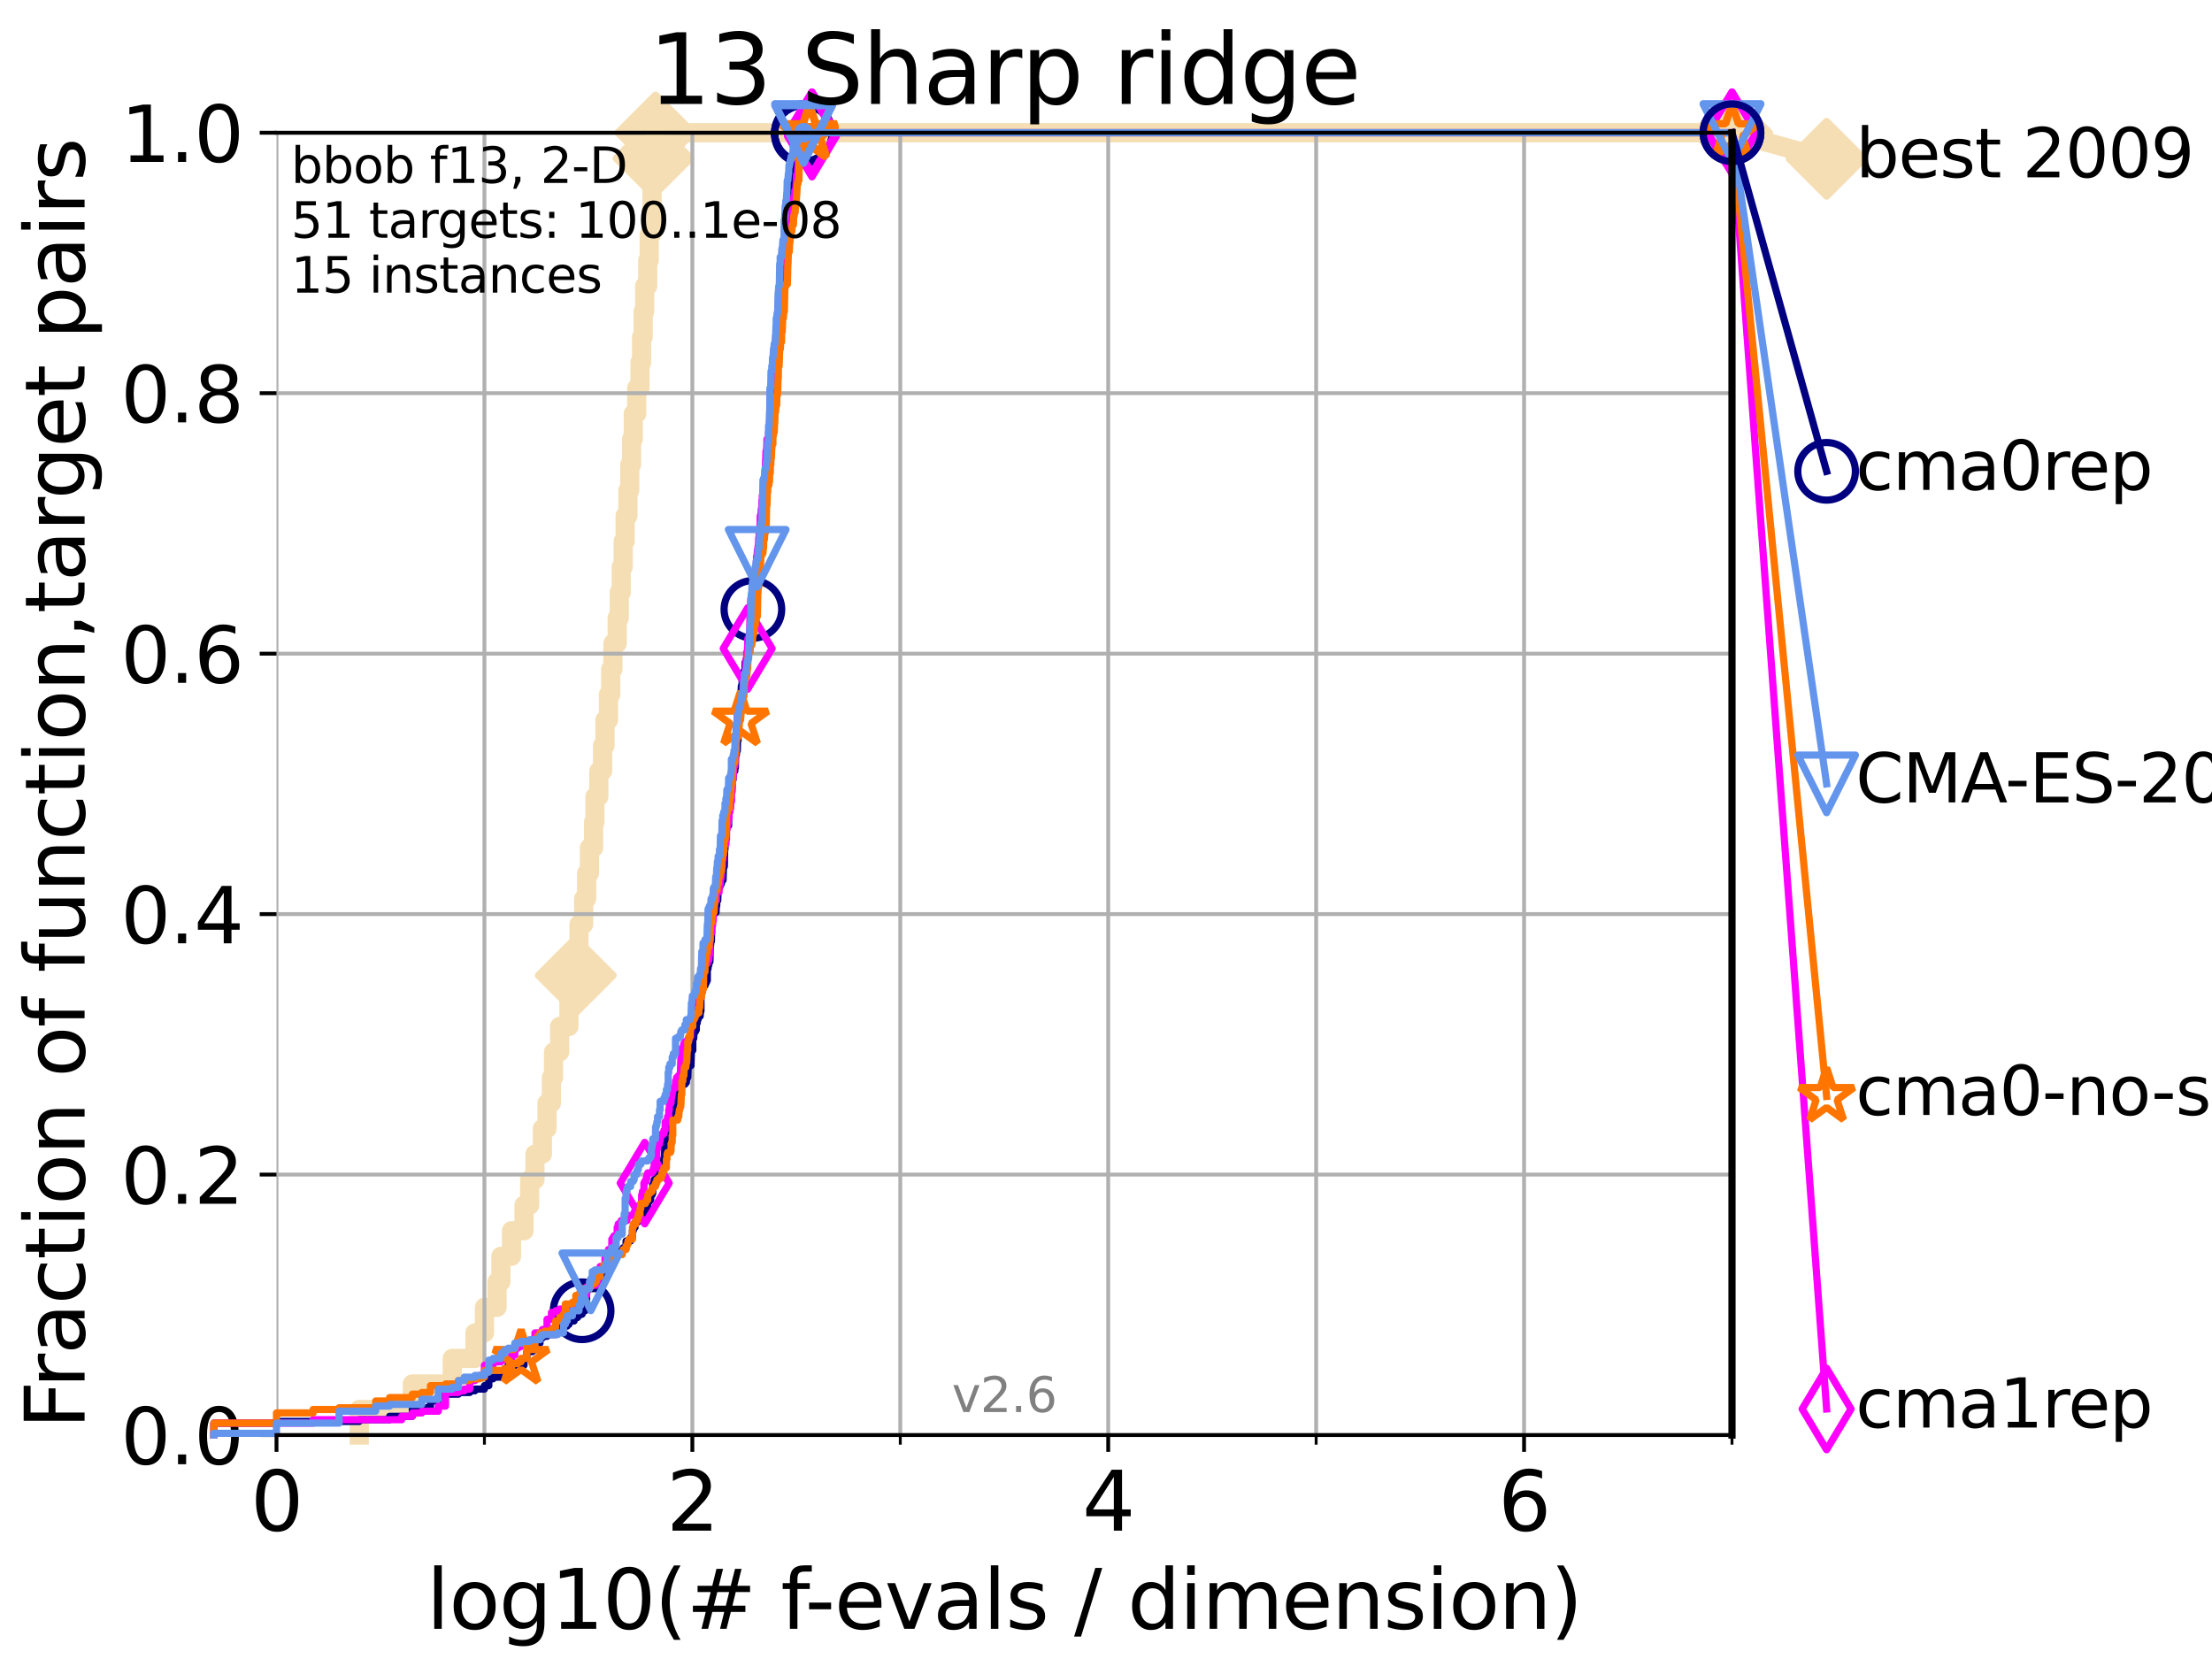 <?xml version="1.0" encoding="utf-8" standalone="no"?>
<!DOCTYPE svg PUBLIC "-//W3C//DTD SVG 1.1//EN"
  "http://www.w3.org/Graphics/SVG/1.1/DTD/svg11.dtd">
<svg xmlns:xlink="http://www.w3.org/1999/xlink" width="460.8pt" height="345.6pt" viewBox="0 0 460.8 345.6" xmlns="http://www.w3.org/2000/svg" version="1.1">
 <defs>
  <style type="text/css">*{stroke-linejoin: round; stroke-linecap: butt}</style>
 </defs>
 <g id="figure_1">
  <g id="patch_1">
   <path d="M 0 345.6 
L 460.8 345.6 
L 460.8 0 
L 0 0 
z
" style="fill: #ffffff"/>
  </g>
  <g id="axes_1">
   <g id="patch_2">
    <path d="M 57.6 298.944 
L 360.806 298.944 
L 360.806 27.648 
L 57.6 27.648 
z
" style="fill: #ffffff"/>
   </g>
   <g id="line2d_1">
    <path d="M 74.837 298.944 
L 74.837 293.624 
L 85.894 293.624 
L 85.894 288.305 
L 94.206 288.305 
L 94.206 282.985 
L 98.933 282.985 
L 98.933 277.666 
L 100.915 277.666 
L 100.915 272.346 
L 103.544 272.346 
L 103.544 267.027 
L 104.345 267.027 
L 104.345 261.707 
L 106.561 261.707 
L 106.561 256.388 
L 109.159 256.388 
L 109.159 251.068 
L 110.336 251.068 
L 110.336 245.749 
L 111.442 245.749 
L 111.442 240.429 
L 112.989 240.429 
L 112.989 235.11 
L 113.954 235.11 
L 113.954 229.79 
L 114.872 229.79 
L 114.872 224.471 
L 115.315 224.471 
L 115.315 219.151 
L 116.584 219.151 
L 116.584 213.832 
L 118.525 213.832 
L 118.525 208.512 
L 119.248 208.512 
L 119.248 203.192 
L 119.945 203.192 
L 119.945 197.873 
L 120.617 197.873 
L 120.617 192.553 
L 121.582 192.553 
L 121.582 187.234 
L 122.199 187.234 
L 122.199 181.914 
L 122.796 181.914 
L 122.796 176.595 
L 123.658 176.595 
L 123.658 171.275 
L 123.936 171.275 
L 123.936 165.956 
L 124.748 165.956 
L 124.748 160.636 
L 125.527 160.636 
L 125.527 155.317 
L 126.029 155.317 
L 126.029 149.997 
L 126.757 149.997 
L 126.757 144.678 
L 127.227 144.678 
L 127.227 139.358 
L 127.686 139.358 
L 127.686 134.039 
L 128.571 134.039 
L 128.571 128.719 
L 128.999 128.719 
L 128.999 123.4 
L 129.417 123.4 
L 129.417 118.08 
L 129.826 118.08 
L 129.826 112.76 
L 130.226 112.76 
L 130.226 107.441 
L 130.811 107.441 
L 130.811 102.121 
L 131.191 102.121 
L 131.191 96.802 
L 131.564 96.802 
L 131.564 91.482 
L 131.929 91.482 
L 131.929 86.163 
L 132.639 86.163 
L 132.639 80.843 
L 133.323 80.843 
L 133.323 75.524 
L 133.656 75.524 
L 133.656 70.204 
L 133.983 70.204 
L 133.983 64.885 
L 134.305 64.885 
L 134.305 59.565 
L 134.932 59.565 
L 134.932 54.246 
L 135.238 54.246 
L 135.238 48.926 
L 135.688 48.926 
L 135.688 43.607 
L 135.835 43.607 
L 135.835 38.287 
L 136.127 38.287 
L 136.127 32.968 
L 136.556 32.968 
L 136.556 27.648 
L 360.806 27.648 
" style="fill: none; stroke: #f5deb3; stroke-width: 4; stroke-linecap: square"/>
   </g>
   <g id="line2d_2">
    <defs>
     <path id="ma2d011cb78" d="M -0 7.778 
L 7.778 0 
L 0 -7.778 
L -7.778 -0 
z
" style="stroke: #f5deb3; stroke-width: 1.5; stroke-linejoin: miter"/>
    </defs>
    <g>
     <use xlink:href="#ma2d011cb78" x="119.945" y="203.192" style="fill: #f5deb3; stroke: #f5deb3; stroke-width: 1.5; stroke-linejoin: miter"/>
     <use xlink:href="#ma2d011cb78" x="136.127" y="32.968" style="fill: #f5deb3; stroke: #f5deb3; stroke-width: 1.5; stroke-linejoin: miter"/>
     <use xlink:href="#ma2d011cb78" x="136.556" y="27.648" style="fill: #f5deb3; stroke: #f5deb3; stroke-width: 1.5; stroke-linejoin: miter"/>
     <use xlink:href="#ma2d011cb78" x="136.556" y="27.648" style="fill: #f5deb3; stroke: #f5deb3; stroke-width: 1.5; stroke-linejoin: miter"/>
     <use xlink:href="#ma2d011cb78" x="360.806" y="27.648" style="fill: #f5deb3; stroke: #f5deb3; stroke-width: 1.5; stroke-linejoin: miter"/>
    </g>
   </g>
   <g id="line2d_3">
    <path style="fill: none; stroke: #f5deb3; stroke-width: 4; stroke-linecap: square"/>
    <g/>
   </g>
   <g id="line2d_4">
    <path d="M 360.806 27.648 
L 380.515 33.074 
" style="fill: none; stroke: #f5deb3; stroke-width: 4; stroke-linecap: square"/>
    <g>
     <use xlink:href="#ma2d011cb78" x="360.806" y="27.648" style="fill: #f5deb3; stroke: #f5deb3; stroke-width: 1.5; stroke-linejoin: miter"/>
     <use xlink:href="#ma2d011cb78" x="380.515" y="33.074" style="fill: #f5deb3; stroke: #f5deb3; stroke-width: 1.5; stroke-linejoin: miter"/>
    </g>
   </g>
   <g id="matplotlib.axis_1">
    <g id="xtick_1">
     <g id="line2d_5">
      <path d="M 57.6 298.944 
L 57.6 27.648 
" clip-path="url(#pad0eafc39c)" style="fill: none; stroke: #b0b0b0; stroke-width: 0.8; stroke-linecap: square"/>
     </g>
     <g id="line2d_6">
      <defs>
       <path id="mc74d697524" d="M 0 0 
L 0 3.5 
" style="stroke: #000000; stroke-width: 0.8"/>
      </defs>
      <g>
       <use xlink:href="#mc74d697524" x="57.6" y="298.944" style="stroke: #000000; stroke-width: 0.8"/>
      </g>
     </g>
     <g id="text_1">
      <!-- 0 -->
      <g transform="translate(52.192 318.861)scale(0.17 -0.17)">
       <defs>
        <path id="DejaVuSans-30" d="M 2034 4250 
Q 1547 4250 1301 3770 
Q 1056 3291 1056 2328 
Q 1056 1369 1301 889 
Q 1547 409 2034 409 
Q 2525 409 2770 889 
Q 3016 1369 3016 2328 
Q 3016 3291 2770 3770 
Q 2525 4250 2034 4250 
z
M 2034 4750 
Q 2819 4750 3233 4129 
Q 3647 3509 3647 2328 
Q 3647 1150 3233 529 
Q 2819 -91 2034 -91 
Q 1250 -91 836 529 
Q 422 1150 422 2328 
Q 422 3509 836 4129 
Q 1250 4750 2034 4750 
z
" transform="scale(0.016)"/>
       </defs>
       <use xlink:href="#DejaVuSans-30"/>
      </g>
     </g>
    </g>
    <g id="xtick_2">
     <g id="line2d_7">
      <path d="M 144.23 298.944 
L 144.23 27.648 
" clip-path="url(#pad0eafc39c)" style="fill: none; stroke: #b0b0b0; stroke-width: 0.8; stroke-linecap: square"/>
     </g>
     <g id="line2d_8">
      <g>
       <use xlink:href="#mc74d697524" x="144.23" y="298.944" style="stroke: #000000; stroke-width: 0.8"/>
      </g>
     </g>
     <g id="text_2">
      <!-- 2 -->
      <g transform="translate(138.822 318.861)scale(0.17 -0.17)">
       <defs>
        <path id="DejaVuSans-32" d="M 1228 531 
L 3431 531 
L 3431 0 
L 469 0 
L 469 531 
Q 828 903 1448 1529 
Q 2069 2156 2228 2338 
Q 2531 2678 2651 2914 
Q 2772 3150 2772 3378 
Q 2772 3750 2511 3984 
Q 2250 4219 1831 4219 
Q 1534 4219 1204 4116 
Q 875 4013 500 3803 
L 500 4441 
Q 881 4594 1212 4672 
Q 1544 4750 1819 4750 
Q 2544 4750 2975 4387 
Q 3406 4025 3406 3419 
Q 3406 3131 3298 2873 
Q 3191 2616 2906 2266 
Q 2828 2175 2409 1742 
Q 1991 1309 1228 531 
z
" transform="scale(0.016)"/>
       </defs>
       <use xlink:href="#DejaVuSans-32"/>
      </g>
     </g>
    </g>
    <g id="xtick_3">
     <g id="line2d_9">
      <path d="M 230.861 298.944 
L 230.861 27.648 
" clip-path="url(#pad0eafc39c)" style="fill: none; stroke: #b0b0b0; stroke-width: 0.8; stroke-linecap: square"/>
     </g>
     <g id="line2d_10">
      <g>
       <use xlink:href="#mc74d697524" x="230.861" y="298.944" style="stroke: #000000; stroke-width: 0.8"/>
      </g>
     </g>
     <g id="text_3">
      <!-- 4 -->
      <g transform="translate(225.453 318.861)scale(0.17 -0.17)">
       <defs>
        <path id="DejaVuSans-34" d="M 2419 4116 
L 825 1625 
L 2419 1625 
L 2419 4116 
z
M 2253 4666 
L 3047 4666 
L 3047 1625 
L 3713 1625 
L 3713 1100 
L 3047 1100 
L 3047 0 
L 2419 0 
L 2419 1100 
L 313 1100 
L 313 1709 
L 2253 4666 
z
" transform="scale(0.016)"/>
       </defs>
       <use xlink:href="#DejaVuSans-34"/>
      </g>
     </g>
    </g>
    <g id="xtick_4">
     <g id="line2d_11">
      <path d="M 317.491 298.944 
L 317.491 27.648 
" clip-path="url(#pad0eafc39c)" style="fill: none; stroke: #b0b0b0; stroke-width: 0.8; stroke-linecap: square"/>
     </g>
     <g id="line2d_12">
      <g>
       <use xlink:href="#mc74d697524" x="317.491" y="298.944" style="stroke: #000000; stroke-width: 0.8"/>
      </g>
     </g>
     <g id="text_4">
      <!-- 6 -->
      <g transform="translate(312.083 318.861)scale(0.17 -0.17)">
       <defs>
        <path id="DejaVuSans-36" d="M 2113 2584 
Q 1688 2584 1439 2293 
Q 1191 2003 1191 1497 
Q 1191 994 1439 701 
Q 1688 409 2113 409 
Q 2538 409 2786 701 
Q 3034 994 3034 1497 
Q 3034 2003 2786 2293 
Q 2538 2584 2113 2584 
z
M 3366 4563 
L 3366 3988 
Q 3128 4100 2886 4159 
Q 2644 4219 2406 4219 
Q 1781 4219 1451 3797 
Q 1122 3375 1075 2522 
Q 1259 2794 1537 2939 
Q 1816 3084 2150 3084 
Q 2853 3084 3261 2657 
Q 3669 2231 3669 1497 
Q 3669 778 3244 343 
Q 2819 -91 2113 -91 
Q 1303 -91 875 529 
Q 447 1150 447 2328 
Q 447 3434 972 4092 
Q 1497 4750 2381 4750 
Q 2619 4750 2861 4703 
Q 3103 4656 3366 4563 
z
" transform="scale(0.016)"/>
       </defs>
       <use xlink:href="#DejaVuSans-36"/>
      </g>
     </g>
    </g>
    <g id="xtick_5">
     <g id="line2d_13">
      <path d="M 100.915 298.944 
L 100.915 27.648 
" clip-path="url(#pad0eafc39c)" style="fill: none; stroke: #b0b0b0; stroke-width: 0.8; stroke-linecap: square"/>
     </g>
     <g id="line2d_14">
      <defs>
       <path id="m5112207af2" d="M 0 0 
L 0 2 
" style="stroke: #000000; stroke-width: 0.6"/>
      </defs>
      <g>
       <use xlink:href="#m5112207af2" x="100.915" y="298.944" style="stroke: #000000; stroke-width: 0.6"/>
      </g>
     </g>
    </g>
    <g id="xtick_6">
     <g id="line2d_15">
      <path d="M 187.546 298.944 
L 187.546 27.648 
" clip-path="url(#pad0eafc39c)" style="fill: none; stroke: #b0b0b0; stroke-width: 0.8; stroke-linecap: square"/>
     </g>
     <g id="line2d_16">
      <g>
       <use xlink:href="#m5112207af2" x="187.546" y="298.944" style="stroke: #000000; stroke-width: 0.6"/>
      </g>
     </g>
    </g>
    <g id="xtick_7">
     <g id="line2d_17">
      <path d="M 274.176 298.944 
L 274.176 27.648 
" clip-path="url(#pad0eafc39c)" style="fill: none; stroke: #b0b0b0; stroke-width: 0.8; stroke-linecap: square"/>
     </g>
     <g id="line2d_18">
      <g>
       <use xlink:href="#m5112207af2" x="274.176" y="298.944" style="stroke: #000000; stroke-width: 0.6"/>
      </g>
     </g>
    </g>
    <g id="xtick_8">
     <g id="line2d_19">
      <path d="M 360.806 298.944 
L 360.806 27.648 
" clip-path="url(#pad0eafc39c)" style="fill: none; stroke: #b0b0b0; stroke-width: 0.8; stroke-linecap: square"/>
     </g>
     <g id="line2d_20">
      <g>
       <use xlink:href="#m5112207af2" x="360.806" y="298.944" style="stroke: #000000; stroke-width: 0.6"/>
      </g>
     </g>
    </g>
    <g id="text_5">
     <!-- log10(# f-evals / dimension) -->
     <g transform="translate(88.823 339.314)scale(0.17 -0.17)">
      <defs>
       <path id="DejaVuSans-6c" d="M 603 4863 
L 1178 4863 
L 1178 0 
L 603 0 
L 603 4863 
z
" transform="scale(0.016)"/>
       <path id="DejaVuSans-6f" d="M 1959 3097 
Q 1497 3097 1228 2736 
Q 959 2375 959 1747 
Q 959 1119 1226 758 
Q 1494 397 1959 397 
Q 2419 397 2687 759 
Q 2956 1122 2956 1747 
Q 2956 2369 2687 2733 
Q 2419 3097 1959 3097 
z
M 1959 3584 
Q 2709 3584 3137 3096 
Q 3566 2609 3566 1747 
Q 3566 888 3137 398 
Q 2709 -91 1959 -91 
Q 1206 -91 779 398 
Q 353 888 353 1747 
Q 353 2609 779 3096 
Q 1206 3584 1959 3584 
z
" transform="scale(0.016)"/>
       <path id="DejaVuSans-67" d="M 2906 1791 
Q 2906 2416 2648 2759 
Q 2391 3103 1925 3103 
Q 1463 3103 1205 2759 
Q 947 2416 947 1791 
Q 947 1169 1205 825 
Q 1463 481 1925 481 
Q 2391 481 2648 825 
Q 2906 1169 2906 1791 
z
M 3481 434 
Q 3481 -459 3084 -895 
Q 2688 -1331 1869 -1331 
Q 1566 -1331 1297 -1286 
Q 1028 -1241 775 -1147 
L 775 -588 
Q 1028 -725 1275 -790 
Q 1522 -856 1778 -856 
Q 2344 -856 2625 -561 
Q 2906 -266 2906 331 
L 2906 616 
Q 2728 306 2450 153 
Q 2172 0 1784 0 
Q 1141 0 747 490 
Q 353 981 353 1791 
Q 353 2603 747 3093 
Q 1141 3584 1784 3584 
Q 2172 3584 2450 3431 
Q 2728 3278 2906 2969 
L 2906 3500 
L 3481 3500 
L 3481 434 
z
" transform="scale(0.016)"/>
       <path id="DejaVuSans-31" d="M 794 531 
L 1825 531 
L 1825 4091 
L 703 3866 
L 703 4441 
L 1819 4666 
L 2450 4666 
L 2450 531 
L 3481 531 
L 3481 0 
L 794 0 
L 794 531 
z
" transform="scale(0.016)"/>
       <path id="DejaVuSans-28" d="M 1984 4856 
Q 1566 4138 1362 3434 
Q 1159 2731 1159 2009 
Q 1159 1288 1364 580 
Q 1569 -128 1984 -844 
L 1484 -844 
Q 1016 -109 783 600 
Q 550 1309 550 2009 
Q 550 2706 781 3412 
Q 1013 4119 1484 4856 
L 1984 4856 
z
" transform="scale(0.016)"/>
       <path id="DejaVuSans-23" d="M 3272 2816 
L 2363 2816 
L 2100 1772 
L 3016 1772 
L 3272 2816 
z
M 2803 4594 
L 2478 3297 
L 3391 3297 
L 3719 4594 
L 4219 4594 
L 3897 3297 
L 4872 3297 
L 4872 2816 
L 3775 2816 
L 3519 1772 
L 4513 1772 
L 4513 1294 
L 3397 1294 
L 3072 0 
L 2572 0 
L 2894 1294 
L 1978 1294 
L 1656 0 
L 1153 0 
L 1478 1294 
L 494 1294 
L 494 1772 
L 1594 1772 
L 1856 2816 
L 850 2816 
L 850 3297 
L 1978 3297 
L 2297 4594 
L 2803 4594 
z
" transform="scale(0.016)"/>
       <path id="DejaVuSans-20" transform="scale(0.016)"/>
       <path id="DejaVuSans-66" d="M 2375 4863 
L 2375 4384 
L 1825 4384 
Q 1516 4384 1395 4259 
Q 1275 4134 1275 3809 
L 1275 3500 
L 2222 3500 
L 2222 3053 
L 1275 3053 
L 1275 0 
L 697 0 
L 697 3053 
L 147 3053 
L 147 3500 
L 697 3500 
L 697 3744 
Q 697 4328 969 4595 
Q 1241 4863 1831 4863 
L 2375 4863 
z
" transform="scale(0.016)"/>
       <path id="DejaVuSans-2d" d="M 313 2009 
L 1997 2009 
L 1997 1497 
L 313 1497 
L 313 2009 
z
" transform="scale(0.016)"/>
       <path id="DejaVuSans-65" d="M 3597 1894 
L 3597 1613 
L 953 1613 
Q 991 1019 1311 708 
Q 1631 397 2203 397 
Q 2534 397 2845 478 
Q 3156 559 3463 722 
L 3463 178 
Q 3153 47 2828 -22 
Q 2503 -91 2169 -91 
Q 1331 -91 842 396 
Q 353 884 353 1716 
Q 353 2575 817 3079 
Q 1281 3584 2069 3584 
Q 2775 3584 3186 3129 
Q 3597 2675 3597 1894 
z
M 3022 2063 
Q 3016 2534 2758 2815 
Q 2500 3097 2075 3097 
Q 1594 3097 1305 2825 
Q 1016 2553 972 2059 
L 3022 2063 
z
" transform="scale(0.016)"/>
       <path id="DejaVuSans-76" d="M 191 3500 
L 800 3500 
L 1894 563 
L 2988 3500 
L 3597 3500 
L 2284 0 
L 1503 0 
L 191 3500 
z
" transform="scale(0.016)"/>
       <path id="DejaVuSans-61" d="M 2194 1759 
Q 1497 1759 1228 1600 
Q 959 1441 959 1056 
Q 959 750 1161 570 
Q 1363 391 1709 391 
Q 2188 391 2477 730 
Q 2766 1069 2766 1631 
L 2766 1759 
L 2194 1759 
z
M 3341 1997 
L 3341 0 
L 2766 0 
L 2766 531 
Q 2569 213 2275 61 
Q 1981 -91 1556 -91 
Q 1019 -91 701 211 
Q 384 513 384 1019 
Q 384 1609 779 1909 
Q 1175 2209 1959 2209 
L 2766 2209 
L 2766 2266 
Q 2766 2663 2505 2880 
Q 2244 3097 1772 3097 
Q 1472 3097 1187 3025 
Q 903 2953 641 2809 
L 641 3341 
Q 956 3463 1253 3523 
Q 1550 3584 1831 3584 
Q 2591 3584 2966 3190 
Q 3341 2797 3341 1997 
z
" transform="scale(0.016)"/>
       <path id="DejaVuSans-73" d="M 2834 3397 
L 2834 2853 
Q 2591 2978 2328 3040 
Q 2066 3103 1784 3103 
Q 1356 3103 1142 2972 
Q 928 2841 928 2578 
Q 928 2378 1081 2264 
Q 1234 2150 1697 2047 
L 1894 2003 
Q 2506 1872 2764 1633 
Q 3022 1394 3022 966 
Q 3022 478 2636 193 
Q 2250 -91 1575 -91 
Q 1294 -91 989 -36 
Q 684 19 347 128 
L 347 722 
Q 666 556 975 473 
Q 1284 391 1588 391 
Q 1994 391 2212 530 
Q 2431 669 2431 922 
Q 2431 1156 2273 1281 
Q 2116 1406 1581 1522 
L 1381 1569 
Q 847 1681 609 1914 
Q 372 2147 372 2553 
Q 372 3047 722 3315 
Q 1072 3584 1716 3584 
Q 2034 3584 2315 3537 
Q 2597 3491 2834 3397 
z
" transform="scale(0.016)"/>
       <path id="DejaVuSans-2f" d="M 1625 4666 
L 2156 4666 
L 531 -594 
L 0 -594 
L 1625 4666 
z
" transform="scale(0.016)"/>
       <path id="DejaVuSans-64" d="M 2906 2969 
L 2906 4863 
L 3481 4863 
L 3481 0 
L 2906 0 
L 2906 525 
Q 2725 213 2448 61 
Q 2172 -91 1784 -91 
Q 1150 -91 751 415 
Q 353 922 353 1747 
Q 353 2572 751 3078 
Q 1150 3584 1784 3584 
Q 2172 3584 2448 3432 
Q 2725 3281 2906 2969 
z
M 947 1747 
Q 947 1113 1208 752 
Q 1469 391 1925 391 
Q 2381 391 2643 752 
Q 2906 1113 2906 1747 
Q 2906 2381 2643 2742 
Q 2381 3103 1925 3103 
Q 1469 3103 1208 2742 
Q 947 2381 947 1747 
z
" transform="scale(0.016)"/>
       <path id="DejaVuSans-69" d="M 603 3500 
L 1178 3500 
L 1178 0 
L 603 0 
L 603 3500 
z
M 603 4863 
L 1178 4863 
L 1178 4134 
L 603 4134 
L 603 4863 
z
" transform="scale(0.016)"/>
       <path id="DejaVuSans-6d" d="M 3328 2828 
Q 3544 3216 3844 3400 
Q 4144 3584 4550 3584 
Q 5097 3584 5394 3201 
Q 5691 2819 5691 2113 
L 5691 0 
L 5113 0 
L 5113 2094 
Q 5113 2597 4934 2840 
Q 4756 3084 4391 3084 
Q 3944 3084 3684 2787 
Q 3425 2491 3425 1978 
L 3425 0 
L 2847 0 
L 2847 2094 
Q 2847 2600 2669 2842 
Q 2491 3084 2119 3084 
Q 1678 3084 1418 2786 
Q 1159 2488 1159 1978 
L 1159 0 
L 581 0 
L 581 3500 
L 1159 3500 
L 1159 2956 
Q 1356 3278 1631 3431 
Q 1906 3584 2284 3584 
Q 2666 3584 2933 3390 
Q 3200 3197 3328 2828 
z
" transform="scale(0.016)"/>
       <path id="DejaVuSans-6e" d="M 3513 2113 
L 3513 0 
L 2938 0 
L 2938 2094 
Q 2938 2591 2744 2837 
Q 2550 3084 2163 3084 
Q 1697 3084 1428 2787 
Q 1159 2491 1159 1978 
L 1159 0 
L 581 0 
L 581 3500 
L 1159 3500 
L 1159 2956 
Q 1366 3272 1645 3428 
Q 1925 3584 2291 3584 
Q 2894 3584 3203 3211 
Q 3513 2838 3513 2113 
z
" transform="scale(0.016)"/>
       <path id="DejaVuSans-29" d="M 513 4856 
L 1013 4856 
Q 1481 4119 1714 3412 
Q 1947 2706 1947 2009 
Q 1947 1309 1714 600 
Q 1481 -109 1013 -844 
L 513 -844 
Q 928 -128 1133 580 
Q 1338 1288 1338 2009 
Q 1338 2731 1133 3434 
Q 928 4138 513 4856 
z
" transform="scale(0.016)"/>
      </defs>
      <use xlink:href="#DejaVuSans-6c"/>
      <use xlink:href="#DejaVuSans-6f" x="27.783"/>
      <use xlink:href="#DejaVuSans-67" x="88.965"/>
      <use xlink:href="#DejaVuSans-31" x="152.441"/>
      <use xlink:href="#DejaVuSans-30" x="216.064"/>
      <use xlink:href="#DejaVuSans-28" x="279.688"/>
      <use xlink:href="#DejaVuSans-23" x="318.701"/>
      <use xlink:href="#DejaVuSans-20" x="402.49"/>
      <use xlink:href="#DejaVuSans-66" x="434.277"/>
      <use xlink:href="#DejaVuSans-2d" x="463.982"/>
      <use xlink:href="#DejaVuSans-65" x="500.066"/>
      <use xlink:href="#DejaVuSans-76" x="561.59"/>
      <use xlink:href="#DejaVuSans-61" x="620.77"/>
      <use xlink:href="#DejaVuSans-6c" x="682.049"/>
      <use xlink:href="#DejaVuSans-73" x="709.832"/>
      <use xlink:href="#DejaVuSans-20" x="761.932"/>
      <use xlink:href="#DejaVuSans-2f" x="793.719"/>
      <use xlink:href="#DejaVuSans-20" x="827.41"/>
      <use xlink:href="#DejaVuSans-64" x="859.197"/>
      <use xlink:href="#DejaVuSans-69" x="922.674"/>
      <use xlink:href="#DejaVuSans-6d" x="950.457"/>
      <use xlink:href="#DejaVuSans-65" x="1047.869"/>
      <use xlink:href="#DejaVuSans-6e" x="1109.393"/>
      <use xlink:href="#DejaVuSans-73" x="1172.771"/>
      <use xlink:href="#DejaVuSans-69" x="1224.871"/>
      <use xlink:href="#DejaVuSans-6f" x="1252.654"/>
      <use xlink:href="#DejaVuSans-6e" x="1313.836"/>
      <use xlink:href="#DejaVuSans-29" x="1377.215"/>
     </g>
    </g>
   </g>
   <g id="matplotlib.axis_2">
    <g id="ytick_1">
     <g id="line2d_21">
      <path d="M 57.6 298.944 
L 360.806 298.944 
" clip-path="url(#pad0eafc39c)" style="fill: none; stroke: #b0b0b0; stroke-width: 0.8; stroke-linecap: square"/>
     </g>
     <g id="line2d_22">
      <defs>
       <path id="m51b544751f" d="M 0 0 
L -3.5 0 
" style="stroke: #000000; stroke-width: 0.8"/>
      </defs>
      <g>
       <use xlink:href="#m51b544751f" x="57.6" y="298.944" style="stroke: #000000; stroke-width: 0.8"/>
      </g>
     </g>
     <g id="text_6">
      <!-- 0.0 -->
      <g transform="translate(25.155 305.023)scale(0.16 -0.16)">
       <defs>
        <path id="DejaVuSans-2e" d="M 684 794 
L 1344 794 
L 1344 0 
L 684 0 
L 684 794 
z
" transform="scale(0.016)"/>
       </defs>
       <use xlink:href="#DejaVuSans-30"/>
       <use xlink:href="#DejaVuSans-2e" x="63.623"/>
       <use xlink:href="#DejaVuSans-30" x="95.41"/>
      </g>
     </g>
    </g>
    <g id="ytick_2">
     <g id="line2d_23">
      <path d="M 57.6 244.685 
L 360.806 244.685 
" clip-path="url(#pad0eafc39c)" style="fill: none; stroke: #b0b0b0; stroke-width: 0.8; stroke-linecap: square"/>
     </g>
     <g id="line2d_24">
      <g>
       <use xlink:href="#m51b544751f" x="57.6" y="244.685" style="stroke: #000000; stroke-width: 0.8"/>
      </g>
     </g>
     <g id="text_7">
      <!-- 0.2 -->
      <g transform="translate(25.155 250.764)scale(0.16 -0.16)">
       <use xlink:href="#DejaVuSans-30"/>
       <use xlink:href="#DejaVuSans-2e" x="63.623"/>
       <use xlink:href="#DejaVuSans-32" x="95.41"/>
      </g>
     </g>
    </g>
    <g id="ytick_3">
     <g id="line2d_25">
      <path d="M 57.6 190.426 
L 360.806 190.426 
" clip-path="url(#pad0eafc39c)" style="fill: none; stroke: #b0b0b0; stroke-width: 0.8; stroke-linecap: square"/>
     </g>
     <g id="line2d_26">
      <g>
       <use xlink:href="#m51b544751f" x="57.6" y="190.426" style="stroke: #000000; stroke-width: 0.8"/>
      </g>
     </g>
     <g id="text_8">
      <!-- 0.4 -->
      <g transform="translate(25.155 196.504)scale(0.16 -0.16)">
       <use xlink:href="#DejaVuSans-30"/>
       <use xlink:href="#DejaVuSans-2e" x="63.623"/>
       <use xlink:href="#DejaVuSans-34" x="95.41"/>
      </g>
     </g>
    </g>
    <g id="ytick_4">
     <g id="line2d_27">
      <path d="M 57.6 136.166 
L 360.806 136.166 
" clip-path="url(#pad0eafc39c)" style="fill: none; stroke: #b0b0b0; stroke-width: 0.8; stroke-linecap: square"/>
     </g>
     <g id="line2d_28">
      <g>
       <use xlink:href="#m51b544751f" x="57.6" y="136.166" style="stroke: #000000; stroke-width: 0.8"/>
      </g>
     </g>
     <g id="text_9">
      <!-- 0.6 -->
      <g transform="translate(25.155 142.245)scale(0.16 -0.16)">
       <use xlink:href="#DejaVuSans-30"/>
       <use xlink:href="#DejaVuSans-2e" x="63.623"/>
       <use xlink:href="#DejaVuSans-36" x="95.41"/>
      </g>
     </g>
    </g>
    <g id="ytick_5">
     <g id="line2d_29">
      <path d="M 57.6 81.907 
L 360.806 81.907 
" clip-path="url(#pad0eafc39c)" style="fill: none; stroke: #b0b0b0; stroke-width: 0.8; stroke-linecap: square"/>
     </g>
     <g id="line2d_30">
      <g>
       <use xlink:href="#m51b544751f" x="57.6" y="81.907" style="stroke: #000000; stroke-width: 0.8"/>
      </g>
     </g>
     <g id="text_10">
      <!-- 0.8 -->
      <g transform="translate(25.155 87.986)scale(0.16 -0.16)">
       <defs>
        <path id="DejaVuSans-38" d="M 2034 2216 
Q 1584 2216 1326 1975 
Q 1069 1734 1069 1313 
Q 1069 891 1326 650 
Q 1584 409 2034 409 
Q 2484 409 2743 651 
Q 3003 894 3003 1313 
Q 3003 1734 2745 1975 
Q 2488 2216 2034 2216 
z
M 1403 2484 
Q 997 2584 770 2862 
Q 544 3141 544 3541 
Q 544 4100 942 4425 
Q 1341 4750 2034 4750 
Q 2731 4750 3128 4425 
Q 3525 4100 3525 3541 
Q 3525 3141 3298 2862 
Q 3072 2584 2669 2484 
Q 3125 2378 3379 2068 
Q 3634 1759 3634 1313 
Q 3634 634 3220 271 
Q 2806 -91 2034 -91 
Q 1263 -91 848 271 
Q 434 634 434 1313 
Q 434 1759 690 2068 
Q 947 2378 1403 2484 
z
M 1172 3481 
Q 1172 3119 1398 2916 
Q 1625 2713 2034 2713 
Q 2441 2713 2670 2916 
Q 2900 3119 2900 3481 
Q 2900 3844 2670 4047 
Q 2441 4250 2034 4250 
Q 1625 4250 1398 4047 
Q 1172 3844 1172 3481 
z
" transform="scale(0.016)"/>
       </defs>
       <use xlink:href="#DejaVuSans-30"/>
       <use xlink:href="#DejaVuSans-2e" x="63.623"/>
       <use xlink:href="#DejaVuSans-38" x="95.41"/>
      </g>
     </g>
    </g>
    <g id="ytick_6">
     <g id="line2d_31">
      <path d="M 57.6 27.648 
L 360.806 27.648 
" clip-path="url(#pad0eafc39c)" style="fill: none; stroke: #b0b0b0; stroke-width: 0.8; stroke-linecap: square"/>
     </g>
     <g id="line2d_32">
      <g>
       <use xlink:href="#m51b544751f" x="57.6" y="27.648" style="stroke: #000000; stroke-width: 0.8"/>
      </g>
     </g>
     <g id="text_11">
      <!-- 1.0 -->
      <g transform="translate(25.155 33.727)scale(0.16 -0.16)">
       <use xlink:href="#DejaVuSans-31"/>
       <use xlink:href="#DejaVuSans-2e" x="63.623"/>
       <use xlink:href="#DejaVuSans-30" x="95.41"/>
      </g>
     </g>
    </g>
    <g id="text_12">
     <!-- Fraction of function,target pairs -->
     <g transform="translate(17.62 297.681)rotate(-90)scale(0.17 -0.17)">
      <defs>
       <path id="DejaVuSans-46" d="M 628 4666 
L 3309 4666 
L 3309 4134 
L 1259 4134 
L 1259 2759 
L 3109 2759 
L 3109 2228 
L 1259 2228 
L 1259 0 
L 628 0 
L 628 4666 
z
" transform="scale(0.016)"/>
       <path id="DejaVuSans-72" d="M 2631 2963 
Q 2534 3019 2420 3045 
Q 2306 3072 2169 3072 
Q 1681 3072 1420 2755 
Q 1159 2438 1159 1844 
L 1159 0 
L 581 0 
L 581 3500 
L 1159 3500 
L 1159 2956 
Q 1341 3275 1631 3429 
Q 1922 3584 2338 3584 
Q 2397 3584 2469 3576 
Q 2541 3569 2628 3553 
L 2631 2963 
z
" transform="scale(0.016)"/>
       <path id="DejaVuSans-63" d="M 3122 3366 
L 3122 2828 
Q 2878 2963 2633 3030 
Q 2388 3097 2138 3097 
Q 1578 3097 1268 2742 
Q 959 2388 959 1747 
Q 959 1106 1268 751 
Q 1578 397 2138 397 
Q 2388 397 2633 464 
Q 2878 531 3122 666 
L 3122 134 
Q 2881 22 2623 -34 
Q 2366 -91 2075 -91 
Q 1284 -91 818 406 
Q 353 903 353 1747 
Q 353 2603 823 3093 
Q 1294 3584 2113 3584 
Q 2378 3584 2631 3529 
Q 2884 3475 3122 3366 
z
" transform="scale(0.016)"/>
       <path id="DejaVuSans-74" d="M 1172 4494 
L 1172 3500 
L 2356 3500 
L 2356 3053 
L 1172 3053 
L 1172 1153 
Q 1172 725 1289 603 
Q 1406 481 1766 481 
L 2356 481 
L 2356 0 
L 1766 0 
Q 1100 0 847 248 
Q 594 497 594 1153 
L 594 3053 
L 172 3053 
L 172 3500 
L 594 3500 
L 594 4494 
L 1172 4494 
z
" transform="scale(0.016)"/>
       <path id="DejaVuSans-75" d="M 544 1381 
L 544 3500 
L 1119 3500 
L 1119 1403 
Q 1119 906 1312 657 
Q 1506 409 1894 409 
Q 2359 409 2629 706 
Q 2900 1003 2900 1516 
L 2900 3500 
L 3475 3500 
L 3475 0 
L 2900 0 
L 2900 538 
Q 2691 219 2414 64 
Q 2138 -91 1772 -91 
Q 1169 -91 856 284 
Q 544 659 544 1381 
z
M 1991 3584 
L 1991 3584 
z
" transform="scale(0.016)"/>
       <path id="DejaVuSans-2c" d="M 750 794 
L 1409 794 
L 1409 256 
L 897 -744 
L 494 -744 
L 750 256 
L 750 794 
z
" transform="scale(0.016)"/>
       <path id="DejaVuSans-70" d="M 1159 525 
L 1159 -1331 
L 581 -1331 
L 581 3500 
L 1159 3500 
L 1159 2969 
Q 1341 3281 1617 3432 
Q 1894 3584 2278 3584 
Q 2916 3584 3314 3078 
Q 3713 2572 3713 1747 
Q 3713 922 3314 415 
Q 2916 -91 2278 -91 
Q 1894 -91 1617 61 
Q 1341 213 1159 525 
z
M 3116 1747 
Q 3116 2381 2855 2742 
Q 2594 3103 2138 3103 
Q 1681 3103 1420 2742 
Q 1159 2381 1159 1747 
Q 1159 1113 1420 752 
Q 1681 391 2138 391 
Q 2594 391 2855 752 
Q 3116 1113 3116 1747 
z
" transform="scale(0.016)"/>
      </defs>
      <use xlink:href="#DejaVuSans-46"/>
      <use xlink:href="#DejaVuSans-72" x="50.27"/>
      <use xlink:href="#DejaVuSans-61" x="91.383"/>
      <use xlink:href="#DejaVuSans-63" x="152.662"/>
      <use xlink:href="#DejaVuSans-74" x="207.643"/>
      <use xlink:href="#DejaVuSans-69" x="246.852"/>
      <use xlink:href="#DejaVuSans-6f" x="274.635"/>
      <use xlink:href="#DejaVuSans-6e" x="335.816"/>
      <use xlink:href="#DejaVuSans-20" x="399.195"/>
      <use xlink:href="#DejaVuSans-6f" x="430.982"/>
      <use xlink:href="#DejaVuSans-66" x="492.164"/>
      <use xlink:href="#DejaVuSans-20" x="527.369"/>
      <use xlink:href="#DejaVuSans-66" x="559.156"/>
      <use xlink:href="#DejaVuSans-75" x="594.361"/>
      <use xlink:href="#DejaVuSans-6e" x="657.74"/>
      <use xlink:href="#DejaVuSans-63" x="721.119"/>
      <use xlink:href="#DejaVuSans-74" x="776.1"/>
      <use xlink:href="#DejaVuSans-69" x="815.309"/>
      <use xlink:href="#DejaVuSans-6f" x="843.092"/>
      <use xlink:href="#DejaVuSans-6e" x="904.273"/>
      <use xlink:href="#DejaVuSans-2c" x="967.652"/>
      <use xlink:href="#DejaVuSans-74" x="999.439"/>
      <use xlink:href="#DejaVuSans-61" x="1038.648"/>
      <use xlink:href="#DejaVuSans-72" x="1099.928"/>
      <use xlink:href="#DejaVuSans-67" x="1139.291"/>
      <use xlink:href="#DejaVuSans-65" x="1202.768"/>
      <use xlink:href="#DejaVuSans-74" x="1264.291"/>
      <use xlink:href="#DejaVuSans-20" x="1303.5"/>
      <use xlink:href="#DejaVuSans-70" x="1335.287"/>
      <use xlink:href="#DejaVuSans-61" x="1398.764"/>
      <use xlink:href="#DejaVuSans-69" x="1460.043"/>
      <use xlink:href="#DejaVuSans-72" x="1487.826"/>
      <use xlink:href="#DejaVuSans-73" x="1528.939"/>
     </g>
    </g>
   </g>
   <g id="line2d_33">
    <defs>
     <path id="m77ae69992b" d="M 0 1.5 
C 0.398 1.5 0.779 1.342 1.061 1.061 
C 1.342 0.779 1.5 0.398 1.5 0 
C 1.5 -0.398 1.342 -0.779 1.061 -1.061 
C 0.779 -1.342 0.398 -1.5 0 -1.5 
C -0.398 -1.5 -0.779 -1.342 -1.061 -1.061 
C -1.342 -0.779 -1.5 -0.398 -1.5 0 
C -1.5 0.398 -1.342 0.779 -1.061 1.061 
C -0.779 1.342 -0.398 1.5 0 1.5 
z
" style="stroke: #f5deb3"/>
    </defs>
    <g>
     <use xlink:href="#m77ae69992b" x="136.556" y="27.648" style="fill: #f5deb3; stroke: #f5deb3"/>
     <use xlink:href="#m77ae69992b" x="136.556" y="27.648" style="fill: #f5deb3; stroke: #f5deb3"/>
    </g>
   </g>
   <g id="line2d_34">
    <defs>
     <path id="m92a1c001ec" d="M 0 1.5 
C 0.398 1.5 0.779 1.342 1.061 1.061 
C 1.342 0.779 1.5 0.398 1.5 0 
C 1.5 -0.398 1.342 -0.779 1.061 -1.061 
C 0.779 -1.342 0.398 -1.5 0 -1.5 
C -0.398 -1.5 -0.779 -1.342 -1.061 -1.061 
C -1.342 -0.779 -1.5 -0.398 -1.5 0 
C -1.5 0.398 -1.342 0.779 -1.061 1.061 
C -0.779 1.342 -0.398 1.5 0 1.5 
z
" style="stroke: #000080"/>
    </defs>
    <g>
     <use xlink:href="#m92a1c001ec" x="167.362" y="27.648" style="fill: #000080; stroke: #000080"/>
     <use xlink:href="#m92a1c001ec" x="167.362" y="27.648" style="fill: #000080; stroke: #000080"/>
    </g>
   </g>
   <g id="line2d_35">
    <path d="M 44.561 298.944 
L 44.561 296.462 
L 57.6 296.462 
L 57.6 296.107 
L 74.837 296.107 
L 74.837 295.752 
L 81.166 295.752 
L 81.166 295.043 
L 85.894 295.043 
L 85.894 293.27 
L 89.669 293.27 
L 89.669 291.851 
L 91.306 291.851 
L 91.306 290.787 
L 92.812 290.787 
L 92.812 290.433 
L 95.503 290.433 
L 95.503 290.078 
L 97.858 290.078 
L 97.858 289.723 
L 98.933 289.723 
L 98.933 289.369 
L 100.915 289.369 
L 100.915 288.66 
L 101.833 288.66 
L 101.833 287.241 
L 102.708 287.241 
L 102.708 286.886 
L 105.113 286.886 
L 105.113 285.113 
L 105.851 285.113 
L 105.851 284.404 
L 109.159 284.404 
L 109.159 282.985 
L 109.757 282.985 
L 109.757 281.567 
L 110.897 281.567 
L 110.897 281.212 
L 111.442 281.212 
L 111.442 280.148 
L 111.972 280.148 
L 111.972 279.794 
L 112.488 279.794 
L 112.488 278.73 
L 112.989 278.73 
L 112.989 278.375 
L 113.954 278.375 
L 113.954 278.021 
L 115.747 278.021 
L 115.747 277.311 
L 116.17 277.311 
L 116.17 276.957 
L 116.988 276.957 
L 116.988 276.602 
L 117.384 276.602 
L 117.384 276.247 
L 118.152 276.247 
L 118.152 275.893 
L 118.525 275.893 
L 118.525 275.183 
L 119.6 275.183 
L 119.6 274.474 
L 120.284 274.474 
L 120.284 274.12 
L 120.617 274.12 
L 120.617 273.765 
L 121.266 273.765 
L 121.266 273.056 
L 121.893 273.056 
L 121.893 272.346 
L 122.199 272.346 
L 122.199 268.8 
L 122.5 268.8 
L 122.5 268.445 
L 124.211 268.445 
L 124.211 268.091 
L 125.012 268.091 
L 125.012 267.736 
L 125.271 267.736 
L 125.271 266.672 
L 125.527 266.672 
L 125.527 266.318 
L 125.779 266.318 
L 125.779 265.254 
L 126.029 265.254 
L 126.029 264.899 
L 126.275 264.899 
L 126.275 264.544 
L 126.994 264.544 
L 126.994 263.48 
L 127.227 263.48 
L 127.227 262.417 
L 127.458 262.417 
L 127.458 262.062 
L 127.911 262.062 
L 127.911 261.353 
L 128.134 261.353 
L 128.134 260.998 
L 128.999 260.998 
L 128.999 260.643 
L 129.623 260.643 
L 129.623 260.289 
L 129.826 260.289 
L 129.826 259.934 
L 130.423 259.934 
L 130.423 258.516 
L 131.378 258.516 
L 131.378 257.806 
L 131.747 257.806 
L 131.747 256.388 
L 131.929 256.388 
L 131.929 255.678 
L 132.287 255.678 
L 132.287 254.615 
L 132.812 254.615 
L 132.812 253.905 
L 132.984 253.905 
L 132.984 253.551 
L 133.323 253.551 
L 133.323 253.196 
L 134.305 253.196 
L 134.305 252.841 
L 134.464 252.841 
L 134.464 252.487 
L 134.621 252.487 
L 134.621 252.132 
L 134.932 252.132 
L 134.932 250.359 
L 135.238 250.359 
L 135.238 250.004 
L 135.539 250.004 
L 135.539 248.94 
L 135.835 248.94 
L 135.835 248.586 
L 135.981 248.586 
L 135.981 246.813 
L 136.127 246.813 
L 136.127 246.458 
L 136.271 246.458 
L 136.271 245.749 
L 136.837 245.749 
L 136.837 243.976 
L 137.521 243.976 
L 137.521 243.621 
L 137.655 243.621 
L 137.655 243.266 
L 137.92 243.266 
L 137.92 242.557 
L 138.051 242.557 
L 138.051 241.848 
L 138.181 241.848 
L 138.181 241.493 
L 138.31 241.493 
L 138.31 241.138 
L 138.439 241.138 
L 138.439 237.592 
L 138.819 237.592 
L 138.819 237.237 
L 138.944 237.237 
L 138.944 235.464 
L 139.435 235.464 
L 139.435 235.11 
L 139.915 235.11 
L 139.915 233.336 
L 140.033 233.336 
L 140.033 231.209 
L 140.15 231.209 
L 140.15 230.854 
L 140.612 230.854 
L 140.612 229.79 
L 140.725 229.79 
L 140.725 228.372 
L 140.951 228.372 
L 140.951 228.017 
L 141.283 228.017 
L 141.393 226.953 
L 141.611 226.953 
L 141.611 225.889 
L 142.662 225.889 
L 142.662 225.534 
L 142.966 225.534 
L 143.066 224.471 
L 143.265 224.471 
L 143.364 222.343 
L 143.462 222.343 
L 143.462 221.988 
L 143.946 221.988 
L 144.041 218.796 
L 144.324 218.796 
L 144.324 216.314 
L 144.51 216.314 
L 144.603 214.895 
L 144.878 214.895 
L 144.878 214.541 
L 145.058 214.541 
L 145.058 213.122 
L 145.238 213.122 
L 145.327 212.413 
L 145.415 212.413 
L 145.415 211.704 
L 145.852 211.704 
L 145.938 210.64 
L 146.023 210.64 
L 146.023 206.739 
L 146.194 206.739 
L 146.278 206.03 
L 146.362 206.03 
L 146.446 205.32 
L 146.86 205.32 
L 146.86 204.966 
L 147.022 204.966 
L 147.022 204.611 
L 147.184 204.611 
L 147.184 204.256 
L 147.344 204.256 
L 147.344 201.774 
L 147.503 201.774 
L 147.503 201.065 
L 147.66 201.065 
L 147.66 200.355 
L 147.894 200.355 
L 147.971 196.809 
L 148.048 196.809 
L 148.048 196.1 
L 148.201 196.1 
L 148.277 192.553 
L 148.353 192.553 
L 148.353 191.135 
L 148.578 191.135 
L 148.578 190.071 
L 149.166 190.071 
L 149.238 188.652 
L 149.31 188.652 
L 149.31 187.589 
L 149.524 187.589 
L 149.595 185.461 
L 149.666 185.461 
L 149.666 185.106 
L 149.806 185.106 
L 149.806 184.751 
L 149.945 184.751 
L 149.945 184.397 
L 150.152 184.397 
L 150.152 184.042 
L 150.289 184.042 
L 150.289 183.333 
L 150.627 183.333 
L 150.694 180.85 
L 150.76 180.85 
L 150.76 180.496 
L 150.893 180.496 
L 150.959 176.949 
L 151.024 176.949 
L 151.09 174.822 
L 151.285 174.822 
L 151.349 172.339 
L 151.478 172.339 
L 151.478 171.985 
L 151.795 171.985 
L 151.795 168.438 
L 151.92 168.438 
L 151.92 168.084 
L 152.107 168.084 
L 152.107 167.02 
L 152.292 167.02 
L 152.353 164.183 
L 152.475 164.183 
L 152.475 162.409 
L 152.716 162.409 
L 152.716 160.636 
L 153.072 160.636 
L 153.131 159.927 
L 153.189 159.927 
L 153.247 157.445 
L 153.306 157.445 
L 153.306 157.09 
L 153.421 157.09 
L 153.421 156.381 
L 153.594 156.381 
L 153.651 154.253 
L 153.764 154.253 
L 153.764 150.706 
L 153.877 150.706 
L 153.877 150.352 
L 153.99 150.352 
L 154.046 148.224 
L 154.101 148.224 
L 154.212 146.096 
L 154.323 146.096 
L 154.432 142.904 
L 154.541 142.904 
L 154.65 141.131 
L 154.758 141.131 
L 154.758 140.777 
L 154.918 140.777 
L 155.024 139.713 
L 155.183 139.713 
L 155.235 137.94 
L 155.444 137.94 
L 155.495 137.23 
L 155.752 137.23 
L 155.803 136.521 
L 155.904 136.521 
L 156.005 133.329 
L 156.156 133.329 
L 156.156 132.975 
L 156.305 132.975 
L 156.305 132.265 
L 156.502 132.265 
L 156.599 129.074 
L 156.648 129.074 
L 156.648 128.01 
L 156.793 128.01 
L 156.89 124.109 
L 156.937 124.109 
L 157.033 121.981 
L 157.363 121.981 
L 157.363 121.272 
L 157.503 121.272 
L 157.503 120.208 
L 157.642 120.208 
L 157.642 119.853 
L 157.78 119.853 
L 157.871 116.661 
L 158.053 116.661 
L 158.143 114.534 
L 158.187 114.534 
L 158.277 112.406 
L 158.366 112.406 
L 158.41 110.633 
L 158.498 110.633 
L 158.498 110.278 
L 158.674 110.278 
L 158.717 109.214 
L 158.848 109.214 
L 158.934 106.022 
L 158.977 106.022 
L 159.063 104.958 
L 159.148 104.958 
L 159.233 103.895 
L 159.275 103.895 
L 159.275 103.185 
L 159.401 103.185 
L 159.485 101.058 
L 159.527 101.058 
L 159.527 99.994 
L 159.693 99.994 
L 159.776 99.284 
L 159.817 99.284 
L 159.899 97.866 
L 159.94 97.866 
L 160.021 94.319 
L 160.062 94.319 
L 160.062 93.965 
L 160.183 93.965 
L 160.263 91.837 
L 160.303 91.837 
L 160.383 89.709 
L 160.423 89.709 
L 160.502 87.227 
L 160.542 87.227 
L 160.621 86.163 
L 160.66 86.163 
L 160.738 84.035 
L 160.778 84.035 
L 160.778 83.68 
L 160.894 83.68 
L 160.933 81.907 
L 161.01 81.907 
L 161.01 81.553 
L 161.164 81.553 
L 161.24 77.652 
L 161.316 77.652 
L 161.392 75.524 
L 161.467 75.524 
L 161.542 74.105 
L 161.58 74.105 
L 161.617 71.977 
L 161.729 71.977 
L 161.84 70.559 
L 161.913 70.559 
L 162.023 66.303 
L 162.06 66.303 
L 162.133 65.594 
L 162.205 65.594 
L 162.313 62.757 
L 162.349 62.757 
L 162.385 60.984 
L 162.492 60.984 
L 162.563 59.92 
L 162.634 59.92 
L 162.705 58.856 
L 162.775 58.856 
L 162.88 57.083 
L 162.985 57.083 
L 163.088 54.246 
L 163.123 54.246 
L 163.123 53.182 
L 163.363 53.182 
L 163.464 52.472 
L 163.498 52.472 
L 163.599 49.99 
L 163.633 49.99 
L 163.7 48.926 
L 163.833 48.926 
L 163.833 48.571 
L 164.031 48.571 
L 164.096 47.508 
L 164.227 47.508 
L 164.324 42.897 
L 164.421 42.897 
L 164.421 42.188 
L 164.549 42.188 
L 164.581 40.77 
L 164.708 40.77 
L 164.708 39.706 
L 164.928 39.706 
L 164.991 38.996 
L 165.146 38.996 
L 165.146 38.287 
L 165.27 38.287 
L 165.331 36.514 
L 165.483 36.514 
L 165.574 35.45 
L 165.874 35.45 
L 165.934 34.386 
L 166.345 34.386 
L 166.432 32.258 
L 166.489 32.258 
L 166.518 31.194 
L 166.718 31.194 
L 166.804 30.13 
L 166.86 30.13 
L 166.86 29.421 
L 167.001 29.421 
L 167.001 28.712 
L 167.168 28.712 
L 167.168 28.357 
L 167.307 28.357 
L 167.362 27.648 
L 360.806 27.648 
L 360.806 27.648 
" style="fill: none; stroke: #000080; stroke-width: 1.5; stroke-linecap: square"/>
   </g>
   <g id="line2d_36">
    <defs>
     <path id="m649749606a" d="M 0 6 
C 1.591 6 3.117 5.368 4.243 4.243 
C 5.368 3.117 6 1.591 6 0 
C 6 -1.591 5.368 -3.117 4.243 -4.243 
C 3.117 -5.368 1.591 -6 0 -6 
C -1.591 -6 -3.117 -5.368 -4.243 -4.243 
C -5.368 -3.117 -6 -1.591 -6 0 
C -6 1.591 -5.368 3.117 -4.243 4.243 
C -3.117 5.368 -1.591 6 0 6 
z
" style="stroke: #000080; stroke-width: 1.5"/>
    </defs>
    <g>
     <use xlink:href="#m649749606a" x="121.266" y="273.056" style="fill-opacity: 0; stroke: #000080; stroke-width: 1.5"/>
     <use xlink:href="#m649749606a" x="156.841" y="126.946" style="fill-opacity: 0; stroke: #000080; stroke-width: 1.5"/>
     <use xlink:href="#m649749606a" x="167.362" y="28.003" style="fill-opacity: 0; stroke: #000080; stroke-width: 1.5"/>
     <use xlink:href="#m649749606a" x="167.362" y="27.648" style="fill-opacity: 0; stroke: #000080; stroke-width: 1.5"/>
     <use xlink:href="#m649749606a" x="167.362" y="27.648" style="fill-opacity: 0; stroke: #000080; stroke-width: 1.5"/>
     <use xlink:href="#m649749606a" x="360.806" y="27.648" style="fill-opacity: 0; stroke: #000080; stroke-width: 1.5"/>
    </g>
   </g>
   <g id="line2d_37">
    <path style="fill: none; stroke: #000080; stroke-width: 1.5; stroke-linecap: square"/>
    <g/>
   </g>
   <g id="line2d_38">
    <defs>
     <path id="m3f7640482e" d="M 0 1.5 
C 0.398 1.5 0.779 1.342 1.061 1.061 
C 1.342 0.779 1.5 0.398 1.5 0 
C 1.5 -0.398 1.342 -0.779 1.061 -1.061 
C 0.779 -1.342 0.398 -1.5 0 -1.5 
C -0.398 -1.5 -0.779 -1.342 -1.061 -1.061 
C -1.342 -0.779 -1.5 -0.398 -1.5 0 
C -1.5 0.398 -1.342 0.779 -1.061 1.061 
C -0.779 1.342 -0.398 1.5 0 1.5 
z
" style="stroke: #ff00ff"/>
    </defs>
    <g>
     <use xlink:href="#m3f7640482e" x="169.145" y="27.648" style="fill: #ff00ff; stroke: #ff00ff"/>
     <use xlink:href="#m3f7640482e" x="169.145" y="27.648" style="fill: #ff00ff; stroke: #ff00ff"/>
    </g>
   </g>
   <g id="line2d_39">
    <path d="M 44.561 298.944 
L 44.561 296.462 
L 65.227 296.462 
L 65.227 295.752 
L 83.678 295.752 
L 83.678 295.043 
L 85.894 295.043 
L 85.894 294.334 
L 87.876 294.334 
L 87.876 293.979 
L 91.306 293.979 
L 91.306 292.915 
L 92.812 292.915 
L 92.812 290.078 
L 95.503 290.078 
L 95.503 289.723 
L 96.718 289.723 
L 96.718 289.369 
L 97.858 289.369 
L 97.858 287.596 
L 98.933 287.596 
L 98.933 286.886 
L 99.95 286.886 
L 99.95 286.532 
L 100.915 286.532 
L 100.915 284.404 
L 102.708 284.404 
L 102.708 283.695 
L 104.345 283.695 
L 104.345 283.34 
L 106.561 283.34 
L 106.561 282.276 
L 107.245 282.276 
L 107.245 280.858 
L 107.905 280.858 
L 107.905 280.503 
L 108.543 280.503 
L 108.543 280.148 
L 110.336 280.148 
L 110.336 279.439 
L 111.442 279.439 
L 111.442 277.666 
L 112.989 277.666 
L 112.989 276.957 
L 113.954 276.957 
L 113.954 274.829 
L 114.872 274.829 
L 114.872 273.41 
L 115.747 273.41 
L 115.747 273.056 
L 116.584 273.056 
L 116.584 272.701 
L 119.248 272.701 
L 119.248 272.346 
L 119.6 272.346 
L 119.6 271.992 
L 120.284 271.992 
L 120.284 271.637 
L 120.617 271.637 
L 120.617 271.282 
L 120.944 271.282 
L 120.944 270.219 
L 121.893 270.219 
L 121.893 269.864 
L 122.199 269.864 
L 122.199 268.091 
L 123.088 268.091 
L 123.088 267.736 
L 124.211 267.736 
L 124.211 267.381 
L 124.482 267.381 
L 124.482 266.318 
L 124.748 266.318 
L 124.748 264.899 
L 125.012 264.899 
L 125.012 263.835 
L 126.029 263.835 
L 126.029 262.062 
L 126.757 262.062 
L 126.757 260.289 
L 127.458 260.289 
L 127.458 258.161 
L 127.686 258.161 
L 127.686 257.806 
L 127.911 257.806 
L 127.911 257.452 
L 128.571 257.452 
L 128.571 255.678 
L 128.786 255.678 
L 128.786 254.969 
L 129.417 254.969 
L 129.417 254.26 
L 130.618 254.26 
L 130.618 253.551 
L 130.811 253.551 
L 130.811 253.196 
L 131.929 253.196 
L 131.929 252.841 
L 132.109 252.841 
L 132.109 252.487 
L 132.464 252.487 
L 132.464 252.132 
L 132.984 252.132 
L 132.984 251.778 
L 133.154 251.778 
L 133.154 251.068 
L 133.49 251.068 
L 133.49 250.714 
L 133.656 250.714 
L 133.656 248.94 
L 133.82 248.94 
L 133.82 248.231 
L 134.145 248.231 
L 134.145 246.458 
L 134.305 246.458 
L 134.305 246.103 
L 134.621 246.103 
L 134.621 245.394 
L 134.777 245.394 
L 134.777 244.685 
L 134.932 244.685 
L 134.932 244.33 
L 135.835 244.33 
L 135.835 243.976 
L 136.127 243.976 
L 136.127 243.266 
L 136.271 243.266 
L 136.271 241.848 
L 136.697 241.848 
L 136.697 241.138 
L 136.837 241.138 
L 136.837 239.365 
L 136.975 239.365 
L 136.975 238.301 
L 137.386 238.301 
L 137.386 237.592 
L 137.521 237.592 
L 137.521 236.883 
L 137.655 236.883 
L 137.655 236.528 
L 137.92 236.528 
L 137.92 236.174 
L 138.31 236.174 
L 138.31 235.464 
L 138.566 235.464 
L 138.566 233.691 
L 138.944 233.691 
L 138.944 233.336 
L 139.068 233.336 
L 139.068 232.627 
L 139.314 232.627 
L 139.314 231.209 
L 139.435 231.209 
L 139.435 229.79 
L 139.796 229.79 
L 139.796 228.726 
L 139.915 228.726 
L 139.915 228.017 
L 140.033 228.017 
L 140.033 227.308 
L 140.15 227.308 
L 140.15 226.598 
L 140.725 226.598 
L 140.725 225.18 
L 140.951 225.18 
L 140.951 224.471 
L 141.283 224.471 
L 141.283 224.116 
L 141.718 224.116 
L 141.826 220.57 
L 141.932 220.57 
L 141.932 218.442 
L 142.353 218.442 
L 142.456 217.378 
L 142.662 217.378 
L 142.662 217.023 
L 143.166 217.023 
L 143.166 216.669 
L 143.364 216.669 
L 143.364 216.314 
L 143.657 216.314 
L 143.657 215.959 
L 143.85 215.959 
L 143.946 213.477 
L 144.041 213.477 
L 144.136 212.058 
L 144.324 212.058 
L 144.418 210.994 
L 144.603 210.994 
L 144.695 208.867 
L 145.058 208.867 
L 145.058 208.157 
L 145.591 208.157 
L 145.678 207.448 
L 145.765 207.448 
L 145.852 204.966 
L 145.938 204.966 
L 146.023 203.192 
L 146.194 203.192 
L 146.194 202.838 
L 146.362 202.838 
L 146.362 201.774 
L 146.53 201.774 
L 146.613 201.065 
L 146.86 201.065 
L 146.86 200.71 
L 147.344 200.71 
L 147.424 200.001 
L 147.66 200.001 
L 147.738 198.937 
L 147.816 198.937 
L 147.894 196.1 
L 147.971 196.1 
L 148.048 194.327 
L 148.277 194.327 
L 148.277 192.908 
L 148.428 192.908 
L 148.503 191.844 
L 148.578 191.844 
L 148.578 189.716 
L 148.801 189.716 
L 148.801 187.589 
L 149.238 187.589 
L 149.238 185.815 
L 149.806 185.815 
L 149.806 184.397 
L 150.015 184.397 
L 150.084 182.978 
L 150.221 182.978 
L 150.289 181.205 
L 150.357 181.205 
L 150.357 180.496 
L 150.493 180.496 
L 150.493 179.077 
L 150.627 179.077 
L 150.694 175.886 
L 151.22 175.886 
L 151.285 174.822 
L 151.349 174.822 
L 151.349 172.694 
L 151.478 172.694 
L 151.542 171.63 
L 151.669 171.63 
L 151.732 170.566 
L 151.858 170.566 
L 151.92 169.147 
L 152.045 169.147 
L 152.107 168.438 
L 152.169 168.438 
L 152.23 167.02 
L 152.353 167.02 
L 152.414 164.892 
L 152.535 164.892 
L 152.596 162.409 
L 152.656 162.409 
L 152.716 161.7 
L 152.776 161.7 
L 152.835 159.572 
L 153.072 159.572 
L 153.131 157.799 
L 153.189 157.799 
L 153.247 155.671 
L 153.306 155.671 
L 153.364 153.189 
L 153.421 153.189 
L 153.479 151.061 
L 153.536 151.061 
L 153.594 148.224 
L 154.101 148.224 
L 154.212 147.16 
L 154.323 147.16 
L 154.378 145.387 
L 154.487 145.387 
L 154.487 144.678 
L 154.704 144.678 
L 154.811 142.195 
L 154.865 142.195 
L 154.971 141.131 
L 155.024 141.131 
L 155.13 140.422 
L 155.183 140.422 
L 155.288 139.358 
L 155.34 139.358 
L 155.444 137.23 
L 155.547 137.23 
L 155.547 135.812 
L 155.701 135.812 
L 155.803 132.975 
L 156.005 132.975 
L 156.056 132.265 
L 156.156 132.265 
L 156.255 126.946 
L 156.305 126.946 
L 156.403 124.818 
L 156.453 124.818 
L 156.453 124.463 
L 156.697 124.463 
L 156.697 124.109 
L 156.89 124.109 
L 156.937 122.69 
L 157.081 122.69 
L 157.175 121.272 
L 157.222 121.272 
L 157.27 119.499 
L 157.363 119.499 
L 157.457 118.789 
L 157.55 118.789 
L 157.596 115.952 
L 157.688 115.952 
L 157.78 114.534 
L 157.871 114.534 
L 157.917 113.824 
L 158.007 113.824 
L 158.053 112.051 
L 158.143 112.051 
L 158.143 110.633 
L 158.321 110.633 
L 158.366 107.441 
L 158.498 107.441 
L 158.586 106.022 
L 158.674 106.022 
L 158.717 104.249 
L 158.804 104.249 
L 158.804 103.185 
L 158.977 103.185 
L 159.02 102.476 
L 159.105 102.476 
L 159.19 100.703 
L 159.233 100.703 
L 159.317 99.284 
L 159.401 99.284 
L 159.485 95.738 
L 159.527 95.738 
L 159.569 93.965 
L 159.693 93.965 
L 159.776 91.482 
L 160.102 91.482 
L 160.102 90.064 
L 160.263 90.064 
L 160.343 87.581 
L 160.383 87.581 
L 160.463 83.68 
L 160.621 83.68 
L 160.66 81.198 
L 160.855 81.198 
L 160.933 79.07 
L 161.049 79.07 
L 161.126 76.588 
L 161.164 76.588 
L 161.24 75.169 
L 161.392 75.169 
L 161.467 71.623 
L 161.505 71.623 
L 161.505 70.914 
L 161.617 70.914 
L 161.654 69.85 
L 161.729 69.85 
L 161.729 69.495 
L 161.877 69.495 
L 161.987 67.013 
L 162.023 67.013 
L 162.133 64.885 
L 162.241 64.885 
L 162.313 61.338 
L 162.457 61.338 
L 162.492 60.274 
L 162.67 60.274 
L 162.74 58.501 
L 162.845 58.501 
L 162.845 58.147 
L 162.985 58.147 
L 162.985 57.792 
L 163.192 57.792 
L 163.294 55.31 
L 163.363 55.31 
L 163.464 50.345 
L 163.566 50.345 
L 163.599 48.926 
L 163.7 48.926 
L 163.766 47.862 
L 163.866 47.862 
L 163.932 47.153 
L 164.031 47.153 
L 164.064 45.38 
L 164.259 45.38 
L 164.259 44.67 
L 164.421 44.67 
L 164.485 43.961 
L 164.581 43.961 
L 164.644 43.252 
L 164.96 43.252 
L 165.053 42.543 
L 165.084 42.543 
L 165.115 41.833 
L 165.27 41.833 
L 165.27 41.479 
L 165.392 41.479 
L 165.392 40.77 
L 165.544 40.77 
L 165.574 39.706 
L 165.755 39.706 
L 165.845 38.287 
L 165.874 38.287 
L 165.904 36.514 
L 166.111 36.514 
L 166.199 34.741 
L 166.228 34.741 
L 166.316 33.322 
L 166.518 33.322 
L 166.604 31.904 
L 166.718 31.904 
L 166.747 31.194 
L 166.917 31.194 
L 166.917 30.485 
L 167.608 30.485 
L 167.608 29.421 
L 168.715 29.421 
L 168.715 28.712 
L 168.944 28.712 
L 168.944 28.357 
L 169.145 28.357 
L 169.145 27.648 
L 360.806 27.648 
L 360.806 27.648 
" style="fill: none; stroke: #ff00ff; stroke-width: 1.5; stroke-linecap: square"/>
   </g>
   <g id="line2d_40">
    <defs>
     <path id="m5128658f6d" d="M -0 8.485 
L 5.091 0 
L 0 -8.485 
L -5.091 -0 
z
" style="stroke: #ff00ff; stroke-width: 1.5; stroke-linejoin: miter"/>
    </defs>
    <g>
     <use xlink:href="#m5128658f6d" x="134.305" y="246.458" style="fill-opacity: 0; stroke: #ff00ff; stroke-width: 1.5; stroke-linejoin: miter"/>
     <use xlink:href="#m5128658f6d" x="155.752" y="135.102" style="fill-opacity: 0; stroke: #ff00ff; stroke-width: 1.5; stroke-linejoin: miter"/>
     <use xlink:href="#m5128658f6d" x="169.145" y="28.357" style="fill-opacity: 0; stroke: #ff00ff; stroke-width: 1.5; stroke-linejoin: miter"/>
     <use xlink:href="#m5128658f6d" x="169.145" y="27.648" style="fill-opacity: 0; stroke: #ff00ff; stroke-width: 1.5; stroke-linejoin: miter"/>
     <use xlink:href="#m5128658f6d" x="169.145" y="27.648" style="fill-opacity: 0; stroke: #ff00ff; stroke-width: 1.5; stroke-linejoin: miter"/>
     <use xlink:href="#m5128658f6d" x="360.806" y="27.648" style="fill-opacity: 0; stroke: #ff00ff; stroke-width: 1.5; stroke-linejoin: miter"/>
    </g>
   </g>
   <g id="line2d_41">
    <path style="fill: none; stroke: #ff00ff; stroke-width: 1.5; stroke-linecap: square"/>
    <g/>
   </g>
   <g id="line2d_42">
    <defs>
     <path id="mbc09e3722e" d="M 0 1.5 
C 0.398 1.5 0.779 1.342 1.061 1.061 
C 1.342 0.779 1.5 0.398 1.5 0 
C 1.5 -0.398 1.342 -0.779 1.061 -1.061 
C 0.779 -1.342 0.398 -1.5 0 -1.5 
C -0.398 -1.5 -0.779 -1.342 -1.061 -1.061 
C -1.342 -0.779 -1.5 -0.398 -1.5 0 
C -1.5 0.398 -1.342 0.779 -1.061 1.061 
C -0.779 1.342 -0.398 1.5 0 1.5 
z
" style="stroke: #ff7500"/>
    </defs>
    <g>
     <use xlink:href="#mbc09e3722e" x="168.612" y="27.648" style="fill: #ff7500; stroke: #ff7500"/>
     <use xlink:href="#mbc09e3722e" x="168.612" y="27.648" style="fill: #ff7500; stroke: #ff7500"/>
    </g>
   </g>
   <g id="line2d_43">
    <path d="M 44.561 298.944 
L 44.561 296.462 
L 57.6 296.462 
L 57.6 294.334 
L 65.227 294.334 
L 65.227 293.624 
L 70.639 293.624 
L 70.639 293.27 
L 78.267 293.27 
L 78.267 291.851 
L 81.166 291.851 
L 81.166 291.142 
L 85.894 291.142 
L 85.894 290.433 
L 87.876 290.433 
L 87.876 290.078 
L 89.669 290.078 
L 89.669 288.66 
L 92.812 288.66 
L 92.812 288.305 
L 95.503 288.305 
L 95.503 287.596 
L 97.858 287.596 
L 97.858 287.241 
L 99.95 287.241 
L 99.95 286.886 
L 100.915 286.886 
L 100.915 285.468 
L 105.113 285.468 
L 105.113 285.113 
L 106.561 285.113 
L 106.561 284.049 
L 107.905 284.049 
L 107.905 283.695 
L 108.543 283.695 
L 108.543 282.985 
L 109.757 282.985 
L 109.757 280.503 
L 111.442 280.503 
L 111.442 279.084 
L 111.972 279.084 
L 111.972 278.375 
L 112.488 278.375 
L 112.488 277.666 
L 113.478 277.666 
L 113.478 277.311 
L 114.872 277.311 
L 114.872 276.957 
L 115.315 276.957 
L 115.315 276.602 
L 115.747 276.602 
L 115.747 275.183 
L 116.584 275.183 
L 116.584 274.474 
L 117.384 274.474 
L 117.384 273.765 
L 117.772 273.765 
L 117.772 271.637 
L 119.248 271.637 
L 119.248 271.282 
L 119.945 271.282 
L 119.945 269.864 
L 120.617 269.864 
L 120.617 269.509 
L 120.944 269.509 
L 120.944 268.445 
L 122.796 268.445 
L 122.796 268.091 
L 123.088 268.091 
L 123.088 267.381 
L 123.936 267.381 
L 123.936 267.027 
L 124.211 267.027 
L 124.211 266.318 
L 124.482 266.318 
L 124.482 265.963 
L 125.012 265.963 
L 125.012 264.899 
L 125.271 264.899 
L 125.271 264.544 
L 125.527 264.544 
L 125.527 264.19 
L 125.779 264.19 
L 125.779 263.48 
L 126.994 263.48 
L 126.994 261.707 
L 127.458 261.707 
L 127.458 261.353 
L 129.623 261.353 
L 129.623 260.643 
L 129.826 260.643 
L 129.826 260.289 
L 130.423 260.289 
L 130.423 259.579 
L 130.618 259.579 
L 130.618 259.225 
L 130.811 259.225 
L 130.811 258.516 
L 131.002 258.516 
L 131.002 258.161 
L 131.747 258.161 
L 131.747 255.678 
L 131.929 255.678 
L 131.929 254.969 
L 132.464 254.969 
L 132.464 254.26 
L 132.812 254.26 
L 132.812 253.551 
L 132.984 253.551 
L 132.984 252.841 
L 133.323 252.841 
L 133.323 251.778 
L 133.49 251.778 
L 133.49 250.714 
L 134.464 250.714 
L 134.464 250.359 
L 134.621 250.359 
L 134.621 250.004 
L 134.932 250.004 
L 134.932 248.94 
L 135.085 248.94 
L 135.085 248.586 
L 135.389 248.586 
L 135.389 248.231 
L 135.835 248.231 
L 135.835 247.522 
L 136.127 247.522 
L 136.127 247.167 
L 136.556 247.167 
L 136.556 246.458 
L 136.837 246.458 
L 136.837 245.749 
L 137.25 245.749 
L 137.25 245.394 
L 137.788 245.394 
L 137.788 244.685 
L 138.051 244.685 
L 138.051 243.976 
L 138.31 243.976 
L 138.31 243.266 
L 138.819 243.266 
L 138.819 241.493 
L 138.944 241.493 
L 138.944 240.429 
L 139.068 240.429 
L 139.068 240.075 
L 139.677 240.075 
L 139.677 239.72 
L 139.796 239.72 
L 139.796 238.301 
L 139.915 238.301 
L 139.915 237.947 
L 140.033 237.947 
L 140.033 236.528 
L 140.15 236.528 
L 140.15 233.336 
L 141.173 233.336 
L 141.173 232.627 
L 141.393 232.627 
L 141.502 231.209 
L 141.611 231.209 
L 141.718 230.499 
L 141.826 230.499 
L 141.932 228.017 
L 142.038 228.017 
L 142.038 225.18 
L 142.248 225.18 
L 142.248 224.116 
L 142.456 224.116 
L 142.559 222.343 
L 142.865 222.343 
L 142.966 221.279 
L 143.066 221.279 
L 143.166 218.796 
L 143.265 218.796 
L 143.265 217.023 
L 143.462 217.023 
L 143.462 215.959 
L 143.754 215.959 
L 143.754 214.186 
L 143.946 214.186 
L 143.946 213.832 
L 144.324 213.832 
L 144.324 212.413 
L 144.603 212.413 
L 144.603 212.058 
L 144.786 212.058 
L 144.786 211.349 
L 145.148 211.349 
L 145.148 210.994 
L 145.591 210.994 
L 145.591 209.931 
L 145.765 209.931 
L 145.852 207.803 
L 146.109 207.803 
L 146.194 206.739 
L 146.362 206.739 
L 146.362 206.03 
L 146.53 206.03 
L 146.613 202.483 
L 146.86 202.483 
L 146.941 200.001 
L 147.103 200.001 
L 147.184 198.582 
L 147.344 198.582 
L 147.424 197.518 
L 147.503 197.518 
L 147.503 197.164 
L 147.738 197.164 
L 147.738 195.745 
L 147.894 195.745 
L 147.971 192.199 
L 148.277 192.199 
L 148.353 190.071 
L 148.727 190.071 
L 148.801 188.298 
L 148.874 188.298 
L 148.948 185.461 
L 149.382 185.461 
L 149.453 184.042 
L 149.666 184.042 
L 149.736 182.624 
L 149.945 182.624 
L 149.945 181.914 
L 150.084 181.914 
L 150.084 181.56 
L 150.289 181.56 
L 150.357 179.077 
L 150.425 179.077 
L 150.425 178.368 
L 150.56 178.368 
L 150.56 178.013 
L 150.694 178.013 
L 150.694 177.304 
L 150.827 177.304 
L 150.827 175.176 
L 150.959 175.176 
L 150.959 174.822 
L 151.09 174.822 
L 151.09 174.112 
L 151.22 174.112 
L 151.285 171.985 
L 151.349 171.985 
L 151.349 169.502 
L 151.478 169.502 
L 151.542 168.793 
L 151.669 168.793 
L 151.669 168.438 
L 151.92 168.438 
L 151.983 167.02 
L 152.045 167.02 
L 152.107 165.956 
L 152.23 165.956 
L 152.292 163.828 
L 152.353 163.828 
L 152.414 163.119 
L 152.535 163.119 
L 152.596 160.636 
L 152.656 160.636 
L 152.656 159.218 
L 152.776 159.218 
L 152.776 158.863 
L 153.072 158.863 
L 153.072 157.09 
L 153.247 157.09 
L 153.306 156.381 
L 153.364 156.381 
L 153.364 154.253 
L 153.479 154.253 
L 153.479 153.544 
L 153.764 153.544 
L 153.764 151.416 
L 153.99 151.416 
L 154.046 149.997 
L 154.268 149.997 
L 154.378 148.579 
L 154.432 148.579 
L 154.541 146.805 
L 154.65 146.805 
L 154.758 145.032 
L 154.971 145.032 
L 155.077 142.55 
L 155.13 142.55 
L 155.13 141.486 
L 155.288 141.486 
L 155.288 141.131 
L 155.444 141.131 
L 155.444 140.777 
L 155.599 140.777 
L 155.65 139.358 
L 155.752 139.358 
L 155.854 136.521 
L 155.904 136.521 
L 155.904 135.812 
L 156.255 135.812 
L 156.354 134.393 
L 156.599 134.393 
L 156.648 133.684 
L 156.745 133.684 
L 156.841 132.265 
L 156.937 132.265 
L 156.937 131.911 
L 157.081 131.911 
L 157.175 130.138 
L 157.363 130.138 
L 157.363 129.074 
L 157.55 129.074 
L 157.596 128.364 
L 157.78 128.364 
L 157.871 123.4 
L 157.917 123.4 
L 157.962 122.336 
L 158.053 122.336 
L 158.143 119.144 
L 158.321 119.144 
L 158.41 117.371 
L 158.454 117.371 
L 158.498 115.952 
L 158.586 115.952 
L 158.586 115.598 
L 158.717 115.598 
L 158.717 115.243 
L 158.934 115.243 
L 159.02 114.179 
L 159.063 114.179 
L 159.105 112.406 
L 159.233 112.406 
L 159.317 110.987 
L 159.443 110.987 
L 159.485 110.278 
L 159.61 110.278 
L 159.693 105.313 
L 159.776 105.313 
L 159.858 102.476 
L 159.94 102.476 
L 159.94 101.058 
L 160.183 101.058 
L 160.183 100.348 
L 160.303 100.348 
L 160.343 98.575 
L 160.463 98.575 
L 160.502 96.802 
L 160.581 96.802 
L 160.621 95.383 
L 160.699 95.383 
L 160.778 93.256 
L 160.817 93.256 
L 160.817 92.546 
L 161.01 92.546 
L 161.01 90.773 
L 161.126 90.773 
L 161.126 90.064 
L 161.278 90.064 
L 161.354 88.291 
L 161.392 88.291 
L 161.467 85.808 
L 161.58 85.808 
L 161.654 84.39 
L 161.803 84.39 
L 161.84 82.262 
L 161.987 82.262 
L 162.096 78.715 
L 162.133 78.715 
L 162.169 76.233 
L 162.313 76.233 
L 162.421 72.687 
L 162.563 72.687 
L 162.634 71.268 
L 162.81 71.268 
L 162.845 69.14 
L 162.95 69.14 
L 163.054 66.303 
L 163.192 66.303 
L 163.294 64.885 
L 163.397 64.885 
L 163.498 59.92 
L 163.599 59.92 
L 163.633 59.211 
L 164.031 59.211 
L 164.129 54.955 
L 164.162 54.955 
L 164.227 52.472 
L 164.421 52.472 
L 164.517 50.345 
L 164.581 50.345 
L 164.613 48.571 
L 164.74 48.571 
L 164.74 48.217 
L 164.96 48.217 
L 164.991 47.153 
L 165.084 47.153 
L 165.084 46.798 
L 165.3 46.798 
L 165.331 45.025 
L 165.423 45.025 
L 165.514 44.316 
L 165.635 44.316 
L 165.725 43.252 
L 165.755 43.252 
L 165.785 42.188 
L 165.874 42.188 
L 165.964 40.415 
L 165.993 40.415 
L 166.082 38.287 
L 166.228 38.287 
L 166.287 37.578 
L 166.432 37.578 
L 166.489 33.677 
L 166.576 33.677 
L 166.604 32.258 
L 166.69 32.258 
L 166.69 31.904 
L 166.888 31.904 
L 166.917 30.84 
L 167.224 30.84 
L 167.252 29.421 
L 167.499 29.421 
L 167.499 29.067 
L 167.716 29.067 
L 167.743 28.003 
L 168.612 28.003 
L 168.612 27.648 
L 360.806 27.648 
L 360.806 27.648 
" style="fill: none; stroke: #ff7500; stroke-width: 1.5; stroke-linecap: square"/>
   </g>
   <g id="line2d_44">
    <defs>
     <path id="ma2cbf3ead4" d="M 0 -6 
L -1.347 -1.854 
L -5.706 -1.854 
L -2.18 0.708 
L -3.527 4.854 
L -0 2.292 
L 3.527 4.854 
L 2.18 0.708 
L 5.706 -1.854 
L 1.347 -1.854 
z
" style="stroke: #ff7500; stroke-width: 1.5; stroke-linejoin: bevel"/>
    </defs>
    <g>
     <use xlink:href="#ma2cbf3ead4" x="108.543" y="282.985" style="fill-opacity: 0; stroke: #ff7500; stroke-width: 1.5; stroke-linejoin: bevel"/>
     <use xlink:href="#ma2cbf3ead4" x="154.268" y="149.997" style="fill-opacity: 0; stroke: #ff7500; stroke-width: 1.5; stroke-linejoin: bevel"/>
     <use xlink:href="#ma2cbf3ead4" x="168.612" y="28.003" style="fill-opacity: 0; stroke: #ff7500; stroke-width: 1.5; stroke-linejoin: bevel"/>
     <use xlink:href="#ma2cbf3ead4" x="168.612" y="27.648" style="fill-opacity: 0; stroke: #ff7500; stroke-width: 1.5; stroke-linejoin: bevel"/>
     <use xlink:href="#ma2cbf3ead4" x="168.612" y="27.648" style="fill-opacity: 0; stroke: #ff7500; stroke-width: 1.5; stroke-linejoin: bevel"/>
     <use xlink:href="#ma2cbf3ead4" x="360.806" y="27.648" style="fill-opacity: 0; stroke: #ff7500; stroke-width: 1.5; stroke-linejoin: bevel"/>
    </g>
   </g>
   <g id="line2d_45">
    <path style="fill: none; stroke: #ff7500; stroke-width: 1.5; stroke-linecap: square"/>
    <g/>
   </g>
   <g id="line2d_46">
    <defs>
     <path id="m33f30d8be4" d="M 0 1.5 
C 0.398 1.5 0.779 1.342 1.061 1.061 
C 1.342 0.779 1.5 0.398 1.5 0 
C 1.5 -0.398 1.342 -0.779 1.061 -1.061 
C 0.779 -1.342 0.398 -1.5 0 -1.5 
C -0.398 -1.5 -0.779 -1.342 -1.061 -1.061 
C -1.342 -0.779 -1.5 -0.398 -1.5 0 
C -1.5 0.398 -1.342 0.779 -1.061 1.061 
C -0.779 1.342 -0.398 1.5 0 1.5 
z
" style="stroke: #6495ed"/>
    </defs>
    <g>
     <use xlink:href="#m33f30d8be4" x="167.417" y="27.648" style="fill: #6495ed; stroke: #6495ed"/>
     <use xlink:href="#m33f30d8be4" x="167.417" y="27.648" style="fill: #6495ed; stroke: #6495ed"/>
    </g>
   </g>
   <g id="line2d_47">
    <path d="M 44.561 298.944 
L 44.561 298.589 
L 57.6 298.589 
L 57.6 296.462 
L 70.639 296.462 
L 70.639 293.979 
L 78.267 293.979 
L 78.267 292.915 
L 81.166 292.915 
L 81.166 292.561 
L 87.876 292.561 
L 87.876 291.497 
L 91.306 291.497 
L 91.306 289.369 
L 94.206 289.369 
L 94.206 289.014 
L 95.503 289.014 
L 95.503 287.596 
L 96.718 287.596 
L 96.718 286.886 
L 98.933 286.886 
L 98.933 286.532 
L 100.915 286.532 
L 100.915 285.822 
L 101.833 285.822 
L 101.833 283.34 
L 102.708 283.34 
L 102.708 282.985 
L 104.345 282.985 
L 104.345 281.922 
L 105.113 281.922 
L 105.113 281.212 
L 105.851 281.212 
L 105.851 280.858 
L 107.245 280.858 
L 107.245 279.794 
L 108.543 279.794 
L 108.543 279.439 
L 110.336 279.439 
L 110.336 279.084 
L 112.488 279.084 
L 112.488 278.375 
L 112.989 278.375 
L 112.989 278.021 
L 116.17 278.021 
L 116.17 277.666 
L 117.384 277.666 
L 117.384 275.893 
L 117.772 275.893 
L 117.772 275.183 
L 118.152 275.183 
L 118.152 274.12 
L 119.248 274.12 
L 119.248 273.056 
L 120.617 273.056 
L 120.617 271.992 
L 120.944 271.992 
L 120.944 270.573 
L 121.266 270.573 
L 121.266 270.219 
L 121.582 270.219 
L 121.582 269.155 
L 121.893 269.155 
L 121.893 268.445 
L 122.796 268.445 
L 122.796 267.027 
L 123.088 267.027 
L 123.088 266.318 
L 123.375 266.318 
L 123.375 264.899 
L 123.936 264.899 
L 123.936 264.544 
L 126.029 264.544 
L 126.029 263.835 
L 126.275 263.835 
L 126.275 263.126 
L 126.517 263.126 
L 126.517 260.998 
L 127.227 260.998 
L 127.227 260.643 
L 127.458 260.643 
L 127.458 259.934 
L 128.134 259.934 
L 128.134 259.579 
L 128.354 259.579 
L 128.354 257.806 
L 128.786 257.806 
L 128.786 257.097 
L 129.623 257.097 
L 129.623 254.615 
L 130.027 254.615 
L 130.027 252.841 
L 130.226 252.841 
L 130.226 249.65 
L 130.423 249.65 
L 130.423 248.231 
L 130.618 248.231 
L 130.618 247.522 
L 130.811 247.522 
L 130.811 247.167 
L 131.378 247.167 
L 131.378 246.103 
L 131.929 246.103 
L 131.929 245.749 
L 132.109 245.749 
L 132.109 244.685 
L 132.639 244.685 
L 132.639 243.976 
L 132.812 243.976 
L 132.812 243.621 
L 132.984 243.621 
L 132.984 242.557 
L 133.49 242.557 
L 133.49 242.202 
L 133.656 242.202 
L 133.656 241.848 
L 134.932 241.848 
L 134.932 241.493 
L 135.238 241.493 
L 135.238 241.138 
L 135.539 241.138 
L 135.539 240.784 
L 135.688 240.784 
L 135.688 239.011 
L 135.835 239.011 
L 135.835 238.301 
L 135.981 238.301 
L 135.981 237.237 
L 136.556 237.237 
L 136.556 234.755 
L 136.697 234.755 
L 136.697 234.4 
L 136.837 234.4 
L 136.837 233.691 
L 136.975 233.691 
L 136.975 232.627 
L 137.386 232.627 
L 137.386 231.209 
L 137.521 231.209 
L 137.521 229.435 
L 138.31 229.435 
L 138.31 228.726 
L 138.566 228.726 
L 138.566 228.017 
L 138.819 228.017 
L 138.819 226.953 
L 139.068 226.953 
L 139.068 225.889 
L 139.191 225.889 
L 139.191 223.407 
L 139.314 223.407 
L 139.314 222.343 
L 139.556 222.343 
L 139.556 221.634 
L 140.033 221.634 
L 140.033 220.215 
L 140.266 220.215 
L 140.266 219.506 
L 140.725 219.506 
L 140.725 216.314 
L 141.283 216.314 
L 141.283 215.959 
L 141.718 215.959 
L 141.826 214.895 
L 142.038 214.895 
L 142.038 214.541 
L 142.662 214.541 
L 142.662 213.477 
L 142.966 213.477 
L 142.966 212.413 
L 143.754 212.413 
L 143.85 211.704 
L 143.946 211.704 
L 144.041 208.867 
L 144.136 208.867 
L 144.23 207.448 
L 144.603 207.448 
L 144.603 207.093 
L 144.786 207.093 
L 144.786 206.384 
L 145.058 206.384 
L 145.058 204.966 
L 145.238 204.966 
L 145.327 203.547 
L 145.591 203.547 
L 145.591 203.192 
L 145.852 203.192 
L 145.938 201.774 
L 146.109 201.774 
L 146.194 198.228 
L 146.446 198.228 
L 146.446 196.454 
L 146.778 196.454 
L 146.86 195.745 
L 147.264 195.745 
L 147.344 192.553 
L 147.424 192.553 
L 147.503 189.362 
L 147.66 189.362 
L 147.66 189.007 
L 147.816 189.007 
L 147.816 188.652 
L 148.048 188.652 
L 148.125 187.234 
L 148.428 187.234 
L 148.428 186.525 
L 148.578 186.525 
L 148.578 185.106 
L 148.727 185.106 
L 148.727 184.751 
L 149.021 184.751 
L 149.093 182.624 
L 149.238 182.624 
L 149.31 180.85 
L 149.382 180.85 
L 149.453 179.432 
L 149.595 179.432 
L 149.595 178.368 
L 149.876 178.368 
L 149.876 176.949 
L 150.015 176.949 
L 150.084 174.112 
L 150.357 174.112 
L 150.425 170.921 
L 150.56 170.921 
L 150.56 169.857 
L 150.76 169.857 
L 150.76 169.147 
L 151.024 169.147 
L 151.024 167.374 
L 151.22 167.374 
L 151.22 166.31 
L 151.349 166.31 
L 151.414 164.537 
L 151.605 164.537 
L 151.605 164.183 
L 151.732 164.183 
L 151.795 162.055 
L 152.107 162.055 
L 152.169 161.346 
L 152.23 161.346 
L 152.292 160.636 
L 152.353 160.636 
L 152.353 158.154 
L 152.656 158.154 
L 152.716 157.445 
L 152.776 157.445 
L 152.776 157.09 
L 152.895 157.09 
L 152.895 156.381 
L 153.072 156.381 
L 153.131 153.544 
L 153.306 153.544 
L 153.364 150.706 
L 153.594 150.706 
L 153.594 148.933 
L 153.821 148.933 
L 153.877 147.515 
L 154.101 147.515 
L 154.157 146.805 
L 154.323 146.805 
L 154.323 145.742 
L 154.487 145.742 
L 154.541 144.323 
L 154.865 144.323 
L 154.918 141.841 
L 155.077 141.841 
L 155.077 140.422 
L 155.235 140.422 
L 155.235 140.067 
L 155.392 140.067 
L 155.495 139.003 
L 155.547 139.003 
L 155.65 137.94 
L 155.752 137.94 
L 155.803 137.23 
L 155.955 137.23 
L 156.005 134.393 
L 156.106 134.393 
L 156.205 130.847 
L 156.255 130.847 
L 156.354 129.428 
L 156.403 129.428 
L 156.502 123.754 
L 156.599 123.754 
L 156.648 121.981 
L 156.745 121.981 
L 156.745 121.272 
L 156.89 121.272 
L 156.89 120.562 
L 157.033 120.562 
L 157.081 119.853 
L 157.222 119.853 
L 157.317 118.08 
L 157.41 118.08 
L 157.503 117.016 
L 157.596 117.016 
L 157.596 116.661 
L 157.734 116.661 
L 157.734 116.307 
L 157.871 116.307 
L 157.917 114.534 
L 158.007 114.534 
L 158.007 114.179 
L 158.143 114.179 
L 158.232 112.051 
L 158.277 112.051 
L 158.277 111.342 
L 158.454 111.342 
L 158.542 108.859 
L 158.717 108.859 
L 158.804 105.313 
L 158.848 105.313 
L 158.934 99.994 
L 159.063 99.994 
L 159.063 99.639 
L 159.233 99.639 
L 159.317 97.866 
L 159.401 97.866 
L 159.401 97.511 
L 159.569 97.511 
L 159.652 96.093 
L 159.776 96.093 
L 159.858 93.61 
L 159.899 93.61 
L 159.899 92.192 
L 160.062 92.192 
L 160.102 88.645 
L 160.223 88.645 
L 160.303 85.808 
L 160.343 85.808 
L 160.383 80.843 
L 160.542 80.843 
L 160.621 77.297 
L 160.778 77.297 
L 160.778 76.233 
L 160.894 76.233 
L 160.933 74.46 
L 161.049 74.46 
L 161.126 72.687 
L 161.202 72.687 
L 161.278 71.623 
L 161.467 71.623 
L 161.542 69.85 
L 161.58 69.85 
L 161.654 67.722 
L 161.692 67.722 
L 161.692 66.303 
L 161.803 66.303 
L 161.877 65.239 
L 161.987 65.239 
L 162.096 60.984 
L 162.133 60.984 
L 162.241 59.565 
L 162.349 59.565 
L 162.421 54.955 
L 162.528 54.955 
L 162.528 53.536 
L 162.775 53.536 
L 162.88 51.763 
L 162.985 51.763 
L 163.088 49.99 
L 163.328 49.99 
L 163.363 45.734 
L 163.464 45.734 
L 163.566 42.897 
L 163.666 42.897 
L 163.7 41.833 
L 163.8 41.833 
L 163.899 40.06 
L 163.932 40.06 
L 163.998 37.578 
L 164.129 37.578 
L 164.227 36.159 
L 164.292 36.159 
L 164.356 34.386 
L 164.453 34.386 
L 164.453 34.031 
L 164.581 34.031 
L 164.644 33.322 
L 164.803 33.322 
L 164.803 32.613 
L 164.991 32.613 
L 164.991 32.258 
L 165.146 32.258 
L 165.239 30.485 
L 165.3 30.485 
L 165.3 30.13 
L 165.845 30.13 
L 165.845 29.776 
L 166.111 29.776 
L 166.111 28.712 
L 166.547 28.712 
L 166.547 28.003 
L 167.417 28.003 
L 167.417 27.648 
L 360.806 27.648 
L 360.806 27.648 
" style="fill: none; stroke: #6495ed; stroke-width: 1.5; stroke-linecap: square"/>
   </g>
   <g id="line2d_48">
    <defs>
     <path id="m1b8b73f5bc" d="M -0 6 
L 6 -6 
L -6 -6 
z
" style="stroke: #6495ed; stroke-width: 1.5; stroke-linejoin: miter"/>
    </defs>
    <g>
     <use xlink:href="#m1b8b73f5bc" x="123.088" y="267.027" style="fill-opacity: 0; stroke: #6495ed; stroke-width: 1.5; stroke-linejoin: miter"/>
     <use xlink:href="#m1b8b73f5bc" x="157.734" y="116.307" style="fill-opacity: 0; stroke: #6495ed; stroke-width: 1.5; stroke-linejoin: miter"/>
     <use xlink:href="#m1b8b73f5bc" x="167.417" y="28.003" style="fill-opacity: 0; stroke: #6495ed; stroke-width: 1.5; stroke-linejoin: miter"/>
     <use xlink:href="#m1b8b73f5bc" x="167.417" y="27.648" style="fill-opacity: 0; stroke: #6495ed; stroke-width: 1.5; stroke-linejoin: miter"/>
     <use xlink:href="#m1b8b73f5bc" x="167.417" y="27.648" style="fill-opacity: 0; stroke: #6495ed; stroke-width: 1.5; stroke-linejoin: miter"/>
     <use xlink:href="#m1b8b73f5bc" x="360.806" y="27.648" style="fill-opacity: 0; stroke: #6495ed; stroke-width: 1.5; stroke-linejoin: miter"/>
    </g>
   </g>
   <g id="line2d_49">
    <path style="fill: none; stroke: #6495ed; stroke-width: 1.5; stroke-linecap: square"/>
    <g/>
   </g>
   <g id="line2d_50">
    <path d="M 360.806 27.648 
L 380.515 293.518 
" style="fill: none; stroke: #ff00ff; stroke-width: 1.5; stroke-linecap: square"/>
    <g>
     <use xlink:href="#m5128658f6d" x="360.806" y="27.648" style="fill-opacity: 0; stroke: #ff00ff; stroke-width: 1.5; stroke-linejoin: miter"/>
     <use xlink:href="#m5128658f6d" x="380.515" y="293.518" style="fill-opacity: 0; stroke: #ff00ff; stroke-width: 1.5; stroke-linejoin: miter"/>
    </g>
   </g>
   <g id="line2d_51">
    <path d="M 360.806 27.648 
L 380.515 228.407 
" style="fill: none; stroke: #ff7500; stroke-width: 1.5; stroke-linecap: square"/>
    <g>
     <use xlink:href="#ma2cbf3ead4" x="360.806" y="27.648" style="fill-opacity: 0; stroke: #ff7500; stroke-width: 1.5; stroke-linejoin: bevel"/>
     <use xlink:href="#ma2cbf3ead4" x="380.515" y="228.407" style="fill-opacity: 0; stroke: #ff7500; stroke-width: 1.5; stroke-linejoin: bevel"/>
    </g>
   </g>
   <g id="line2d_52">
    <path d="M 360.806 27.648 
L 380.515 163.296 
" style="fill: none; stroke: #6495ed; stroke-width: 1.5; stroke-linecap: square"/>
    <g>
     <use xlink:href="#m1b8b73f5bc" x="360.806" y="27.648" style="fill-opacity: 0; stroke: #6495ed; stroke-width: 1.5; stroke-linejoin: miter"/>
     <use xlink:href="#m1b8b73f5bc" x="380.515" y="163.296" style="fill-opacity: 0; stroke: #6495ed; stroke-width: 1.5; stroke-linejoin: miter"/>
    </g>
   </g>
   <g id="line2d_53">
    <path d="M 360.806 27.648 
L 380.515 98.185 
" style="fill: none; stroke: #000080; stroke-width: 1.5; stroke-linecap: square"/>
    <g>
     <use xlink:href="#m649749606a" x="360.806" y="27.648" style="fill-opacity: 0; stroke: #000080; stroke-width: 1.5"/>
     <use xlink:href="#m649749606a" x="380.515" y="98.185" style="fill-opacity: 0; stroke: #000080; stroke-width: 1.5"/>
    </g>
   </g>
   <g id="line2d_54">
    <path d="M 360.806 298.944 
L 360.806 27.648 
" style="fill: none; stroke: #000000; stroke-width: 1.5; stroke-linecap: square"/>
   </g>
   <g id="patch_3">
    <path d="M 57.6 298.944 
L 360.806 298.944 
" style="fill: none; stroke: #000000; stroke-width: 0.8; stroke-linejoin: miter; stroke-linecap: square"/>
   </g>
   <g id="patch_4">
    <path d="M 57.6 27.648 
L 360.806 27.648 
" style="fill: none; stroke: #000000; stroke-width: 0.8; stroke-linejoin: miter; stroke-linecap: square"/>
   </g>
   <g id="text_13">
    <!-- cma1rep -->
    <g transform="translate(386.579 297.381)scale(0.14 -0.14)">
     <use xlink:href="#DejaVuSans-63"/>
     <use xlink:href="#DejaVuSans-6d" x="54.98"/>
     <use xlink:href="#DejaVuSans-61" x="152.393"/>
     <use xlink:href="#DejaVuSans-31" x="213.672"/>
     <use xlink:href="#DejaVuSans-72" x="277.295"/>
     <use xlink:href="#DejaVuSans-65" x="316.158"/>
     <use xlink:href="#DejaVuSans-70" x="377.682"/>
    </g>
   </g>
   <g id="text_14">
    <!-- cma0-no-s -->
    <g transform="translate(386.579 232.27)scale(0.14 -0.14)">
     <use xlink:href="#DejaVuSans-63"/>
     <use xlink:href="#DejaVuSans-6d" x="54.98"/>
     <use xlink:href="#DejaVuSans-61" x="152.393"/>
     <use xlink:href="#DejaVuSans-30" x="213.672"/>
     <use xlink:href="#DejaVuSans-2d" x="277.295"/>
     <use xlink:href="#DejaVuSans-6e" x="313.379"/>
     <use xlink:href="#DejaVuSans-6f" x="376.758"/>
     <use xlink:href="#DejaVuSans-2d" x="439.814"/>
     <use xlink:href="#DejaVuSans-73" x="475.898"/>
    </g>
   </g>
   <g id="text_15">
    <!-- CMA-ES-20 -->
    <g transform="translate(386.579 167.159)scale(0.14 -0.14)">
     <defs>
      <path id="DejaVuSans-43" d="M 4122 4306 
L 4122 3641 
Q 3803 3938 3442 4084 
Q 3081 4231 2675 4231 
Q 1875 4231 1450 3742 
Q 1025 3253 1025 2328 
Q 1025 1406 1450 917 
Q 1875 428 2675 428 
Q 3081 428 3442 575 
Q 3803 722 4122 1019 
L 4122 359 
Q 3791 134 3420 21 
Q 3050 -91 2638 -91 
Q 1578 -91 968 557 
Q 359 1206 359 2328 
Q 359 3453 968 4101 
Q 1578 4750 2638 4750 
Q 3056 4750 3426 4639 
Q 3797 4528 4122 4306 
z
" transform="scale(0.016)"/>
      <path id="DejaVuSans-4d" d="M 628 4666 
L 1569 4666 
L 2759 1491 
L 3956 4666 
L 4897 4666 
L 4897 0 
L 4281 0 
L 4281 4097 
L 3078 897 
L 2444 897 
L 1241 4097 
L 1241 0 
L 628 0 
L 628 4666 
z
" transform="scale(0.016)"/>
      <path id="DejaVuSans-41" d="M 2188 4044 
L 1331 1722 
L 3047 1722 
L 2188 4044 
z
M 1831 4666 
L 2547 4666 
L 4325 0 
L 3669 0 
L 3244 1197 
L 1141 1197 
L 716 0 
L 50 0 
L 1831 4666 
z
" transform="scale(0.016)"/>
      <path id="DejaVuSans-45" d="M 628 4666 
L 3578 4666 
L 3578 4134 
L 1259 4134 
L 1259 2753 
L 3481 2753 
L 3481 2222 
L 1259 2222 
L 1259 531 
L 3634 531 
L 3634 0 
L 628 0 
L 628 4666 
z
" transform="scale(0.016)"/>
      <path id="DejaVuSans-53" d="M 3425 4513 
L 3425 3897 
Q 3066 4069 2747 4153 
Q 2428 4238 2131 4238 
Q 1616 4238 1336 4038 
Q 1056 3838 1056 3469 
Q 1056 3159 1242 3001 
Q 1428 2844 1947 2747 
L 2328 2669 
Q 3034 2534 3370 2195 
Q 3706 1856 3706 1288 
Q 3706 609 3251 259 
Q 2797 -91 1919 -91 
Q 1588 -91 1214 -16 
Q 841 59 441 206 
L 441 856 
Q 825 641 1194 531 
Q 1563 422 1919 422 
Q 2459 422 2753 634 
Q 3047 847 3047 1241 
Q 3047 1584 2836 1778 
Q 2625 1972 2144 2069 
L 1759 2144 
Q 1053 2284 737 2584 
Q 422 2884 422 3419 
Q 422 4038 858 4394 
Q 1294 4750 2059 4750 
Q 2388 4750 2728 4690 
Q 3069 4631 3425 4513 
z
" transform="scale(0.016)"/>
     </defs>
     <use xlink:href="#DejaVuSans-43"/>
     <use xlink:href="#DejaVuSans-4d" x="69.824"/>
     <use xlink:href="#DejaVuSans-41" x="156.104"/>
     <use xlink:href="#DejaVuSans-2d" x="222.262"/>
     <use xlink:href="#DejaVuSans-45" x="258.346"/>
     <use xlink:href="#DejaVuSans-53" x="321.529"/>
     <use xlink:href="#DejaVuSans-2d" x="385.006"/>
     <use xlink:href="#DejaVuSans-32" x="421.09"/>
     <use xlink:href="#DejaVuSans-30" x="484.713"/>
    </g>
   </g>
   <g id="text_16">
    <!-- cma0rep -->
    <g transform="translate(386.579 102.048)scale(0.14 -0.14)">
     <use xlink:href="#DejaVuSans-63"/>
     <use xlink:href="#DejaVuSans-6d" x="54.98"/>
     <use xlink:href="#DejaVuSans-61" x="152.393"/>
     <use xlink:href="#DejaVuSans-30" x="213.672"/>
     <use xlink:href="#DejaVuSans-72" x="277.295"/>
     <use xlink:href="#DejaVuSans-65" x="316.158"/>
     <use xlink:href="#DejaVuSans-70" x="377.682"/>
    </g>
   </g>
   <g id="text_17">
    <!-- best 2009 -->
    <g transform="translate(386.579 36.937)scale(0.14 -0.14)">
     <defs>
      <path id="DejaVuSans-62" d="M 3116 1747 
Q 3116 2381 2855 2742 
Q 2594 3103 2138 3103 
Q 1681 3103 1420 2742 
Q 1159 2381 1159 1747 
Q 1159 1113 1420 752 
Q 1681 391 2138 391 
Q 2594 391 2855 752 
Q 3116 1113 3116 1747 
z
M 1159 2969 
Q 1341 3281 1617 3432 
Q 1894 3584 2278 3584 
Q 2916 3584 3314 3078 
Q 3713 2572 3713 1747 
Q 3713 922 3314 415 
Q 2916 -91 2278 -91 
Q 1894 -91 1617 61 
Q 1341 213 1159 525 
L 1159 0 
L 581 0 
L 581 4863 
L 1159 4863 
L 1159 2969 
z
" transform="scale(0.016)"/>
      <path id="DejaVuSans-39" d="M 703 97 
L 703 672 
Q 941 559 1184 500 
Q 1428 441 1663 441 
Q 2288 441 2617 861 
Q 2947 1281 2994 2138 
Q 2813 1869 2534 1725 
Q 2256 1581 1919 1581 
Q 1219 1581 811 2004 
Q 403 2428 403 3163 
Q 403 3881 828 4315 
Q 1253 4750 1959 4750 
Q 2769 4750 3195 4129 
Q 3622 3509 3622 2328 
Q 3622 1225 3098 567 
Q 2575 -91 1691 -91 
Q 1453 -91 1209 -44 
Q 966 3 703 97 
z
M 1959 2075 
Q 2384 2075 2632 2365 
Q 2881 2656 2881 3163 
Q 2881 3666 2632 3958 
Q 2384 4250 1959 4250 
Q 1534 4250 1286 3958 
Q 1038 3666 1038 3163 
Q 1038 2656 1286 2365 
Q 1534 2075 1959 2075 
z
" transform="scale(0.016)"/>
     </defs>
     <use xlink:href="#DejaVuSans-62"/>
     <use xlink:href="#DejaVuSans-65" x="63.477"/>
     <use xlink:href="#DejaVuSans-73" x="125"/>
     <use xlink:href="#DejaVuSans-74" x="177.1"/>
     <use xlink:href="#DejaVuSans-20" x="216.309"/>
     <use xlink:href="#DejaVuSans-32" x="248.096"/>
     <use xlink:href="#DejaVuSans-30" x="311.719"/>
     <use xlink:href="#DejaVuSans-30" x="375.342"/>
     <use xlink:href="#DejaVuSans-39" x="438.965"/>
    </g>
   </g>
   <g id="text_18">
    <!-- bbob f13, 2-D -->
    <g transform="translate(60.632 38.111)scale(0.102 -0.102)">
     <defs>
      <path id="DejaVuSans-33" d="M 2597 2516 
Q 3050 2419 3304 2112 
Q 3559 1806 3559 1356 
Q 3559 666 3084 287 
Q 2609 -91 1734 -91 
Q 1441 -91 1130 -33 
Q 819 25 488 141 
L 488 750 
Q 750 597 1062 519 
Q 1375 441 1716 441 
Q 2309 441 2620 675 
Q 2931 909 2931 1356 
Q 2931 1769 2642 2001 
Q 2353 2234 1838 2234 
L 1294 2234 
L 1294 2753 
L 1863 2753 
Q 2328 2753 2575 2939 
Q 2822 3125 2822 3475 
Q 2822 3834 2567 4026 
Q 2313 4219 1838 4219 
Q 1578 4219 1281 4162 
Q 984 4106 628 3988 
L 628 4550 
Q 988 4650 1302 4700 
Q 1616 4750 1894 4750 
Q 2613 4750 3031 4423 
Q 3450 4097 3450 3541 
Q 3450 3153 3228 2886 
Q 3006 2619 2597 2516 
z
" transform="scale(0.016)"/>
      <path id="DejaVuSans-44" d="M 1259 4147 
L 1259 519 
L 2022 519 
Q 2988 519 3436 956 
Q 3884 1394 3884 2338 
Q 3884 3275 3436 3711 
Q 2988 4147 2022 4147 
L 1259 4147 
z
M 628 4666 
L 1925 4666 
Q 3281 4666 3915 4102 
Q 4550 3538 4550 2338 
Q 4550 1131 3912 565 
Q 3275 0 1925 0 
L 628 0 
L 628 4666 
z
" transform="scale(0.016)"/>
     </defs>
     <use xlink:href="#DejaVuSans-62"/>
     <use xlink:href="#DejaVuSans-62" x="63.477"/>
     <use xlink:href="#DejaVuSans-6f" x="126.953"/>
     <use xlink:href="#DejaVuSans-62" x="188.135"/>
     <use xlink:href="#DejaVuSans-20" x="251.611"/>
     <use xlink:href="#DejaVuSans-66" x="283.398"/>
     <use xlink:href="#DejaVuSans-31" x="318.604"/>
     <use xlink:href="#DejaVuSans-33" x="382.227"/>
     <use xlink:href="#DejaVuSans-2c" x="445.85"/>
     <use xlink:href="#DejaVuSans-20" x="477.637"/>
     <use xlink:href="#DejaVuSans-32" x="509.424"/>
     <use xlink:href="#DejaVuSans-2d" x="573.047"/>
     <use xlink:href="#DejaVuSans-44" x="609.131"/>
    </g>
    <!-- 51 targets: 100..1e-08 -->
    <g transform="translate(60.632 49.533)scale(0.102 -0.102)">
     <defs>
      <path id="DejaVuSans-35" d="M 691 4666 
L 3169 4666 
L 3169 4134 
L 1269 4134 
L 1269 2991 
Q 1406 3038 1543 3061 
Q 1681 3084 1819 3084 
Q 2600 3084 3056 2656 
Q 3513 2228 3513 1497 
Q 3513 744 3044 326 
Q 2575 -91 1722 -91 
Q 1428 -91 1123 -41 
Q 819 9 494 109 
L 494 744 
Q 775 591 1075 516 
Q 1375 441 1709 441 
Q 2250 441 2565 725 
Q 2881 1009 2881 1497 
Q 2881 1984 2565 2268 
Q 2250 2553 1709 2553 
Q 1456 2553 1204 2497 
Q 953 2441 691 2322 
L 691 4666 
z
" transform="scale(0.016)"/>
      <path id="DejaVuSans-3a" d="M 750 794 
L 1409 794 
L 1409 0 
L 750 0 
L 750 794 
z
M 750 3309 
L 1409 3309 
L 1409 2516 
L 750 2516 
L 750 3309 
z
" transform="scale(0.016)"/>
     </defs>
     <use xlink:href="#DejaVuSans-35"/>
     <use xlink:href="#DejaVuSans-31" x="63.623"/>
     <use xlink:href="#DejaVuSans-20" x="127.246"/>
     <use xlink:href="#DejaVuSans-74" x="159.033"/>
     <use xlink:href="#DejaVuSans-61" x="198.242"/>
     <use xlink:href="#DejaVuSans-72" x="259.521"/>
     <use xlink:href="#DejaVuSans-67" x="298.885"/>
     <use xlink:href="#DejaVuSans-65" x="362.361"/>
     <use xlink:href="#DejaVuSans-74" x="423.885"/>
     <use xlink:href="#DejaVuSans-73" x="463.094"/>
     <use xlink:href="#DejaVuSans-3a" x="515.193"/>
     <use xlink:href="#DejaVuSans-20" x="548.885"/>
     <use xlink:href="#DejaVuSans-31" x="580.672"/>
     <use xlink:href="#DejaVuSans-30" x="644.295"/>
     <use xlink:href="#DejaVuSans-30" x="707.918"/>
     <use xlink:href="#DejaVuSans-2e" x="771.541"/>
     <use xlink:href="#DejaVuSans-2e" x="803.328"/>
     <use xlink:href="#DejaVuSans-31" x="835.115"/>
     <use xlink:href="#DejaVuSans-65" x="898.738"/>
     <use xlink:href="#DejaVuSans-2d" x="960.262"/>
     <use xlink:href="#DejaVuSans-30" x="996.346"/>
     <use xlink:href="#DejaVuSans-38" x="1059.969"/>
    </g>
    <!-- 15 instances -->
    <g transform="translate(60.632 60.955)scale(0.102 -0.102)">
     <use xlink:href="#DejaVuSans-31"/>
     <use xlink:href="#DejaVuSans-35" x="63.623"/>
     <use xlink:href="#DejaVuSans-20" x="127.246"/>
     <use xlink:href="#DejaVuSans-69" x="159.033"/>
     <use xlink:href="#DejaVuSans-6e" x="186.816"/>
     <use xlink:href="#DejaVuSans-73" x="250.195"/>
     <use xlink:href="#DejaVuSans-74" x="302.295"/>
     <use xlink:href="#DejaVuSans-61" x="341.504"/>
     <use xlink:href="#DejaVuSans-6e" x="402.783"/>
     <use xlink:href="#DejaVuSans-63" x="466.162"/>
     <use xlink:href="#DejaVuSans-65" x="521.143"/>
     <use xlink:href="#DejaVuSans-73" x="582.666"/>
    </g>
   </g>
   <g id="text_19">
    <!-- v2.6 -->
    <g style="fill: #808080" transform="translate(198.292 294.151)scale(0.1 -0.1)">
     <use xlink:href="#DejaVuSans-76"/>
     <use xlink:href="#DejaVuSans-32" x="59.18"/>
     <use xlink:href="#DejaVuSans-2e" x="122.803"/>
     <use xlink:href="#DejaVuSans-36" x="154.59"/>
    </g>
   </g>
   <g id="text_20">
    <!-- 13 Sharp ridge -->
    <g transform="translate(135.109 21.648)scale(0.2 -0.2)">
     <defs>
      <path id="DejaVuSans-68" d="M 3513 2113 
L 3513 0 
L 2938 0 
L 2938 2094 
Q 2938 2591 2744 2837 
Q 2550 3084 2163 3084 
Q 1697 3084 1428 2787 
Q 1159 2491 1159 1978 
L 1159 0 
L 581 0 
L 581 4863 
L 1159 4863 
L 1159 2956 
Q 1366 3272 1645 3428 
Q 1925 3584 2291 3584 
Q 2894 3584 3203 3211 
Q 3513 2838 3513 2113 
z
" transform="scale(0.016)"/>
     </defs>
     <use xlink:href="#DejaVuSans-31"/>
     <use xlink:href="#DejaVuSans-33" x="63.623"/>
     <use xlink:href="#DejaVuSans-20" x="127.246"/>
     <use xlink:href="#DejaVuSans-53" x="159.033"/>
     <use xlink:href="#DejaVuSans-68" x="222.51"/>
     <use xlink:href="#DejaVuSans-61" x="285.889"/>
     <use xlink:href="#DejaVuSans-72" x="347.168"/>
     <use xlink:href="#DejaVuSans-70" x="388.281"/>
     <use xlink:href="#DejaVuSans-20" x="451.758"/>
     <use xlink:href="#DejaVuSans-72" x="483.545"/>
     <use xlink:href="#DejaVuSans-69" x="524.658"/>
     <use xlink:href="#DejaVuSans-64" x="552.441"/>
     <use xlink:href="#DejaVuSans-67" x="615.918"/>
     <use xlink:href="#DejaVuSans-65" x="679.395"/>
    </g>
   </g>
  </g>
 </g>
 <defs>
  <clipPath id="pad0eafc39c">
   <rect x="57.6" y="27.648" width="303.206" height="271.296"/>
  </clipPath>
 </defs>
</svg>
